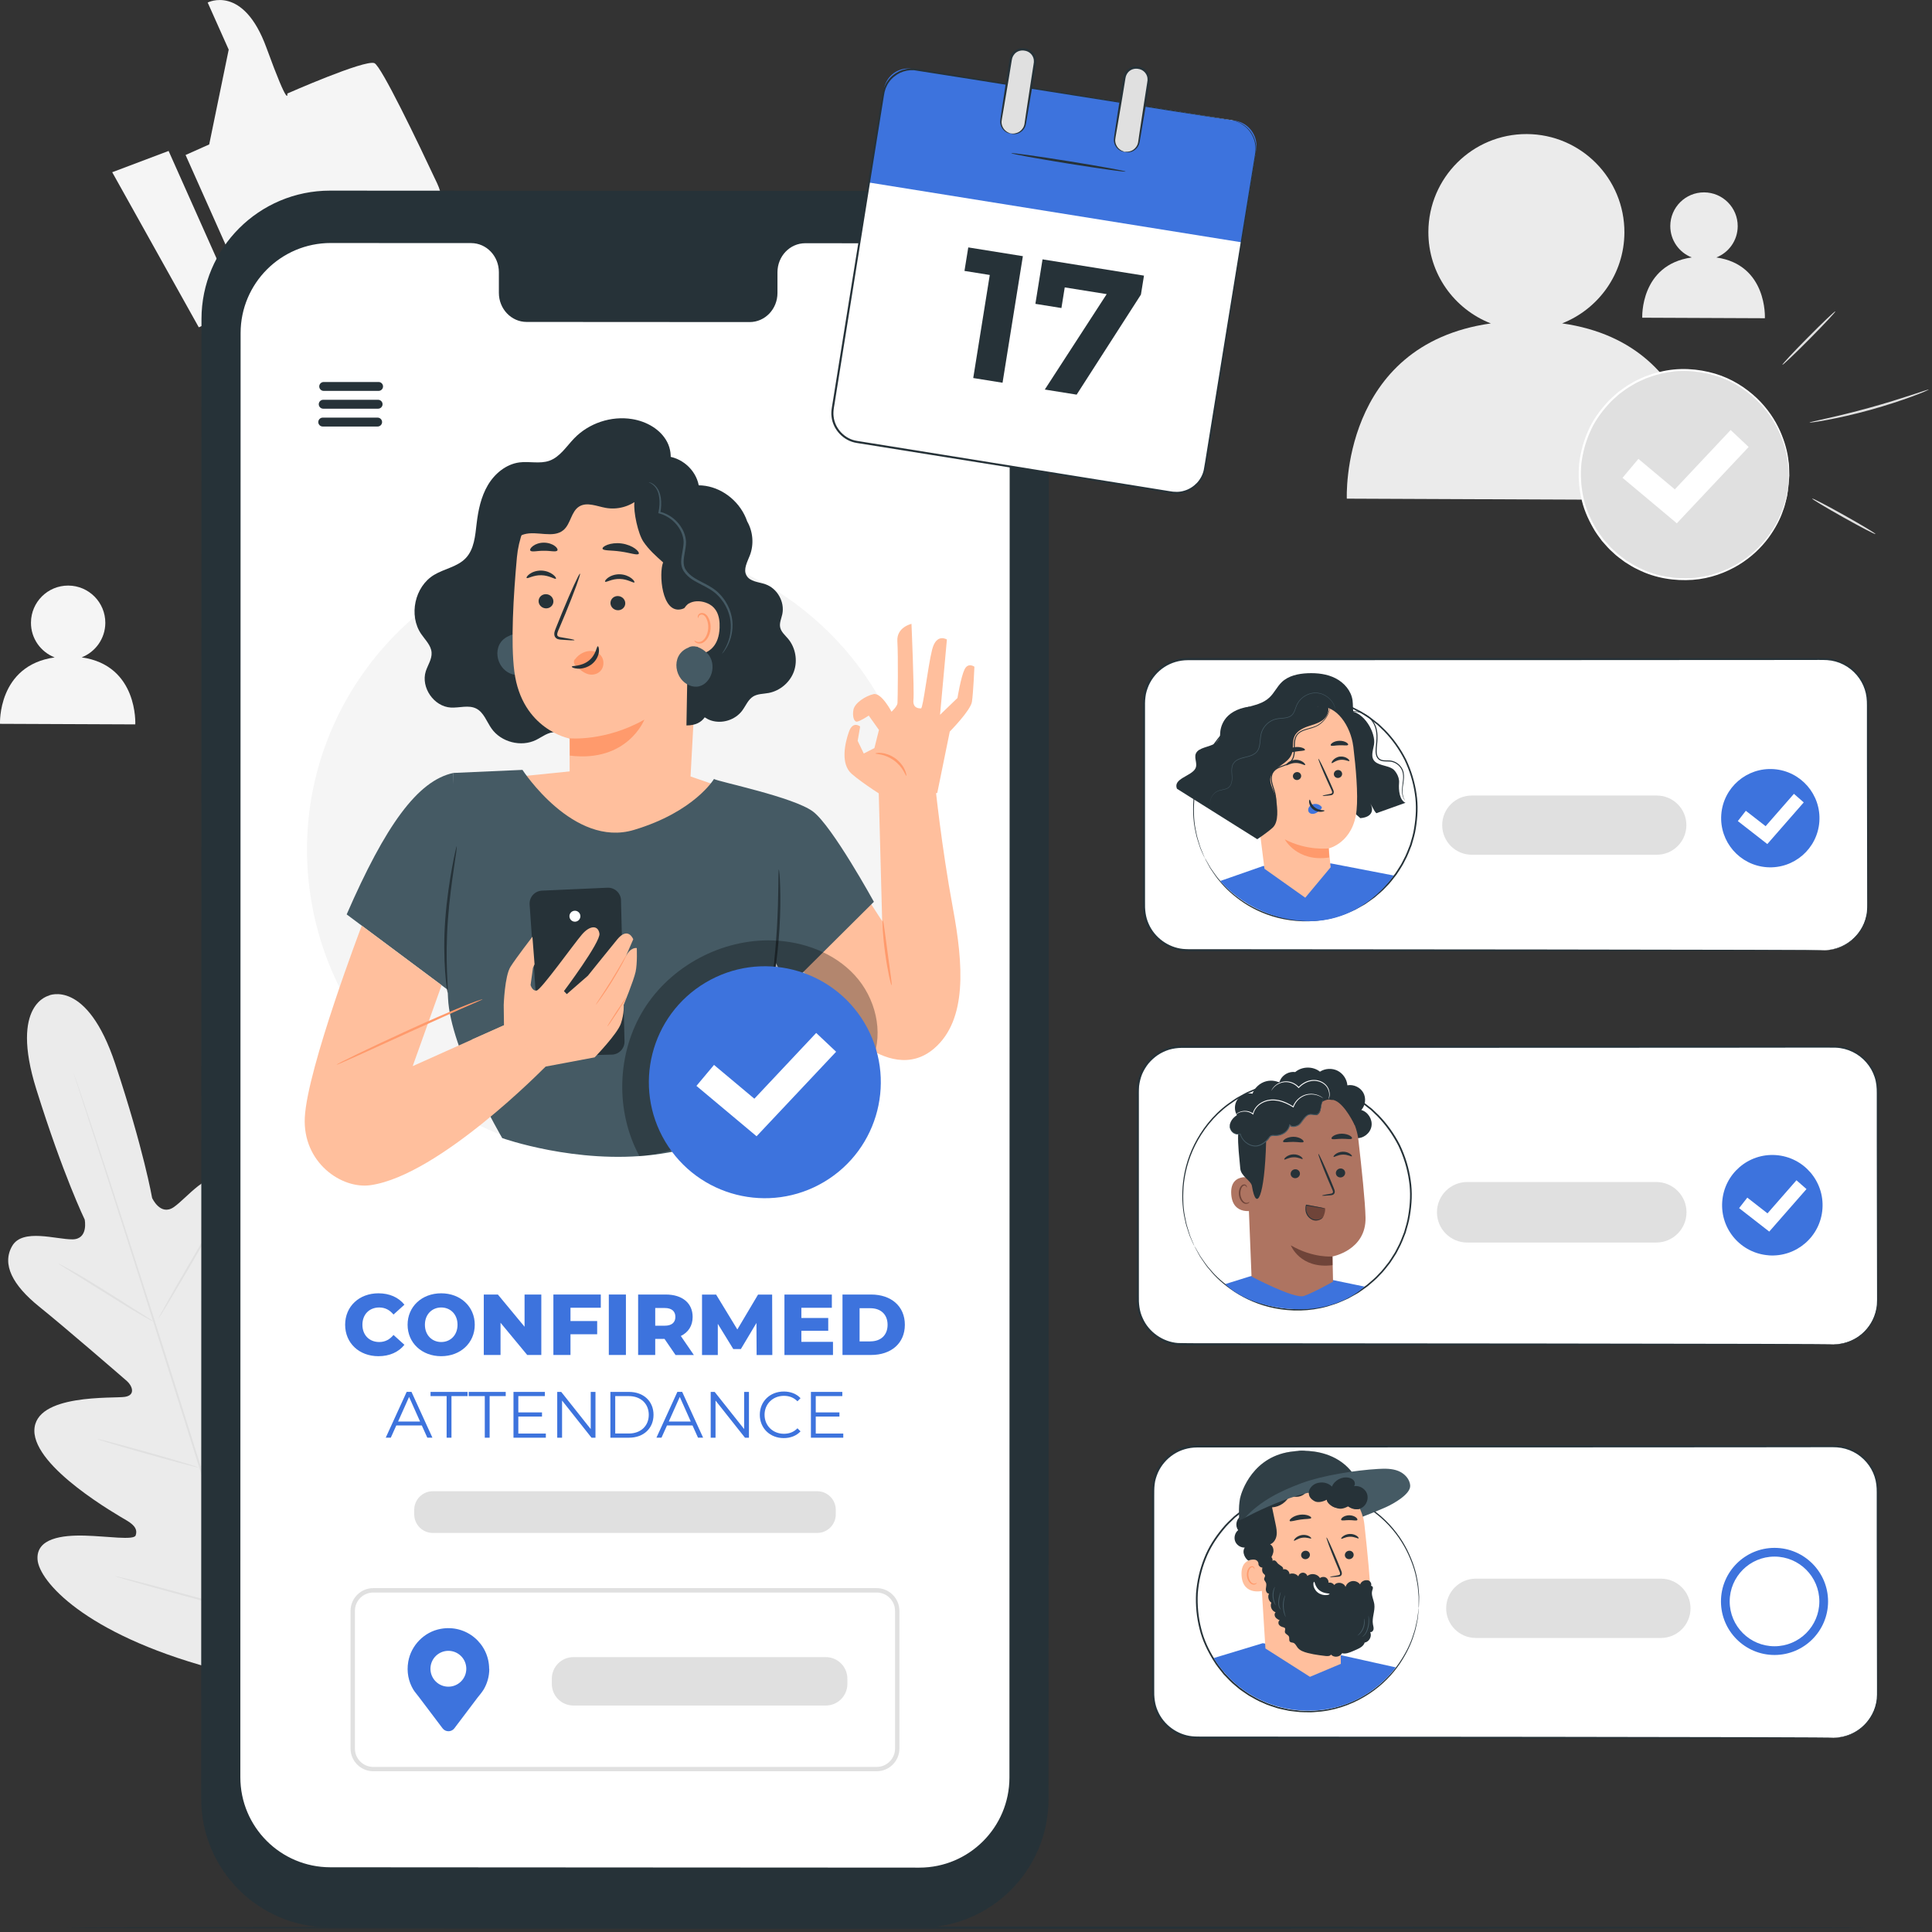 <svg width="443" height="443" viewBox="0 0 443 443" fill="none" xmlns="http://www.w3.org/2000/svg">
<rect x="0" y="0" width="443" height="443" fill="#333333" stroke="none"/>
<g clip-path="url(#clip0_35_751)">
<path d="M358.19 74.15C366.51 70.87 372.42 62.82 372.47 53.34C372.52 40.91 362.51 30.79 350.09 30.74C337.68 30.69 327.57 40.72 327.52 53.15C327.48 62.73 333.43 70.87 341.84 74.16C307.25 79.05 308.82 114.34 308.82 114.34L390.61 114.69C390.61 114.69 392.48 79.02 358.19 74.15Z" fill="#EBEBEB"/>
<path d="M410.225 109.06C410.357 95.806 399.72 84.955 386.465 84.823C373.211 84.691 362.36 95.329 362.228 108.583C362.096 121.837 372.734 132.689 385.988 132.82C399.242 132.952 410.094 122.315 410.225 109.06Z" fill="#E0E0E0"/>
<path d="M410.06 111.4C410.06 111.4 410.05 111.27 410.06 111.01C410.06 110.73 410.08 110.35 410.1 109.87C410.11 109.62 410.12 109.34 410.14 109.03C410.14 108.72 410.11 108.38 410.09 108.02C410.05 107.29 410.03 106.44 409.85 105.51C409.62 103.63 408.99 101.36 407.88 98.91C406.76 96.47 405.04 93.87 402.57 91.55C400.11 89.25 396.91 87.18 393.09 86.07C389.29 84.99 384.9 84.64 380.57 85.77C379.47 85.99 378.42 86.41 377.34 86.79C376.31 87.27 375.23 87.7 374.24 88.34C373.21 88.9 372.28 89.63 371.32 90.33C370.43 91.12 369.5 91.89 368.71 92.82C367.09 94.62 365.63 96.65 364.63 98.96C363.6 101.25 362.92 103.72 362.61 106.27C362.37 108.84 362.51 111.4 363.02 113.85C363.5 116.32 364.5 118.62 365.69 120.72C366.27 121.79 367.01 122.74 367.71 123.71C368.5 124.6 369.25 125.51 370.14 126.28C370.96 127.11 371.93 127.76 372.83 128.46C373.8 129.06 374.74 129.69 375.76 130.15C379.75 132.18 384.11 132.78 388.06 132.53C392.04 132.26 395.6 130.92 398.5 129.2C401.41 127.46 403.64 125.28 405.26 123.14C406.87 120.99 407.97 118.91 408.6 117.12C408.98 116.24 409.18 115.42 409.37 114.72C409.46 114.37 409.57 114.04 409.63 113.74C409.68 113.44 409.73 113.16 409.77 112.91C409.86 112.44 409.92 112.07 409.98 111.79C410.03 111.54 410.06 111.41 410.07 111.41C410.07 111.41 410.07 111.54 410.04 111.8C410 112.08 409.95 112.46 409.89 112.93C409.85 113.18 409.81 113.46 409.77 113.77C409.71 114.07 409.62 114.4 409.53 114.76C409.35 115.47 409.16 116.31 408.8 117.19C408.2 119.01 407.11 121.12 405.51 123.32C403.89 125.5 401.64 127.73 398.7 129.52C395.77 131.29 392.15 132.67 388.1 132.96C384.08 133.23 379.64 132.64 375.56 130.58C374.52 130.12 373.55 129.48 372.56 128.86C371.63 128.16 370.65 127.49 369.81 126.65C368.9 125.87 368.13 124.94 367.32 124.03C366.6 123.05 365.85 122.08 365.26 120.98C364.04 118.83 363.02 116.48 362.53 113.96C362 111.45 361.86 108.83 362.11 106.21C362.43 103.6 363.13 101.07 364.18 98.74C365.2 96.39 366.7 94.31 368.35 92.47C369.16 91.53 370.11 90.74 371.02 89.93C372.01 89.22 372.96 88.47 374.01 87.91C375.01 87.26 376.12 86.82 377.17 86.34C378.27 85.95 379.35 85.53 380.47 85.31C384.9 84.17 389.37 84.54 393.23 85.67C397.12 86.82 400.36 88.95 402.84 91.3C405.33 93.67 407.05 96.33 408.16 98.81C409.26 101.3 409.87 103.6 410.07 105.5C410.24 106.45 410.24 107.3 410.26 108.03C410.26 108.4 410.29 108.74 410.28 109.05C410.26 109.36 410.24 109.64 410.22 109.89C410.18 110.37 410.15 110.75 410.13 111.03C410.11 111.29 410.09 111.42 410.08 111.42L410.06 111.4Z" fill="white"/>
<path d="M384.49 119.99L372.04 109.56L375.68 105.22L384.03 112.21L396.83 98.6L400.96 102.49L384.49 119.99Z" fill="white"/>
<path d="M420.84 71.39C420.94 71.49 418.31 74.32 414.95 77.7C411.59 81.09 408.79 83.75 408.69 83.65C408.59 83.55 411.22 80.72 414.58 77.34C417.93 73.95 420.74 71.29 420.84 71.39Z" fill="#E0E0E0"/>
<path d="M442.26 89.33C442.26 89.33 441.91 89.53 441.25 89.81C440.59 90.09 439.62 90.47 438.41 90.92C436 91.81 432.63 92.94 428.84 93.99C425.05 95.04 421.58 95.8 419.05 96.27C417.79 96.51 416.76 96.68 416.05 96.78C415.34 96.88 414.94 96.92 414.93 96.88C414.93 96.84 415.31 96.74 416.01 96.58C416.82 96.4 417.81 96.17 418.98 95.91C421.48 95.35 424.93 94.53 428.7 93.48C432.47 92.44 435.85 91.37 438.29 90.57C439.42 90.2 440.39 89.88 441.18 89.62C441.86 89.4 442.25 89.29 442.26 89.33Z" fill="#E0E0E0"/>
<path d="M430.05 122.46C429.98 122.59 426.67 120.87 422.66 118.62C418.65 116.37 415.45 114.45 415.52 114.32C415.59 114.19 418.9 115.91 422.91 118.16C426.92 120.41 430.12 122.33 430.05 122.46Z" fill="#E0E0E0"/>
<path d="M393.54 59.04C396.4 57.91 398.43 55.15 398.45 51.88C398.47 47.61 395.02 44.13 390.75 44.11C386.48 44.09 383.01 47.54 382.99 51.81C382.98 55.1 385.02 57.9 387.91 59.03C376.02 60.71 376.56 72.85 376.56 72.85L404.68 72.97C404.68 72.97 405.32 60.7 393.53 59.03L393.54 59.04Z" fill="#EBEBEB"/>
<path d="M11.36 228.25C11.36 228.25 2.14 229.96 8.32 249.74C14.5 269.52 19.42 279.64 19.42 279.64C19.42 279.64 20.34 284.14 16.62 284.18C12.9 284.22 5.19 281.6 2.81 285.67C0.34 289.89 2.91 294.71 8.98 299.6C15.05 304.49 27.96 315.67 29.12 316.69C30.26 317.69 31.2 319.87 28.67 320.29C26.14 320.71 7.97 319.48 7.88 328.01C7.8 336.54 26.99 347.41 29.06 348.64C31.13 349.87 31.5 350.89 31.11 352.06C30.72 353.23 24.65 352.25 19.46 352.11C14.28 351.97 8.24 352.7 8.61 357.62C8.98 362.55 19.36 374.54 48.33 382.46L62 385.26L71.51 375.1C90.53 352.14 91.97 336.44 89.39 332.21C86.81 327.98 81.45 330.82 77.3 333.88C73.15 336.94 68.77 341.2 67.76 340.47C66.75 339.74 66.45 338.7 67.43 336.51C68.4 334.33 77.7 314.53 72.64 307.61C67.58 300.69 53.46 312.05 51.15 313.14C48.84 314.23 48.32 311.92 48.67 310.46C49.02 308.97 53.01 292.49 55.1 285.04C57.19 277.59 56.47 272.2 51.98 270.16C47.66 268.19 42.89 274.71 39.83 276.8C36.77 278.89 34.88 274.69 34.88 274.69C34.88 274.69 32.97 263.63 26.43 243.96C19.89 224.29 11.16 228.28 11.16 228.28" fill="#EBEBEB"/>
<path d="M62.16 388.58C57.41 374.12 49.41 348.27 42.42 326.11C35.44 303.96 29.09 283.91 24.42 269.43C22.08 262.2 20.18 256.35 18.87 252.28C18.22 250.27 17.71 248.7 17.36 247.62C17.2 247.1 17.07 246.69 16.98 246.4C16.9 246.13 16.86 245.98 16.86 245.98C16.86 245.98 16.92 246.12 17.02 246.39C17.12 246.68 17.26 247.08 17.44 247.59C17.81 248.67 18.34 250.23 19.02 252.23C20.39 256.26 22.33 262.11 24.7 269.34C29.45 283.8 35.84 303.84 42.82 325.99C49.81 348.15 57.76 374.01 62.44 388.49" fill="#E0E0E0"/>
<path d="M13.45 289.76C13.45 289.76 13.79 289.89 14.36 290.19C14.93 290.49 15.75 290.94 16.76 291.51C18.77 292.65 21.5 294.3 24.48 296.18C27.41 298.04 30.07 299.72 32.1 301.01C33.02 301.58 33.79 302.07 34.42 302.46C34.97 302.8 35.27 303 35.25 303.03C35.24 303.06 34.91 302.9 34.33 302.61C33.76 302.31 32.94 301.86 31.94 301.28C29.94 300.12 27.23 298.43 24.25 296.56C21.3 294.72 18.64 293.06 16.6 291.79C15.68 291.22 14.9 290.74 14.28 290.35C13.73 290.01 13.44 289.8 13.45 289.78V289.76Z" fill="#E0E0E0"/>
<path d="M36.34 302.31C36.24 302.25 39.44 296.55 43.51 289.58C47.57 282.61 50.95 277 51.05 277.06C51.15 277.12 47.95 282.82 43.88 289.79C39.82 296.76 36.44 302.37 36.34 302.31Z" fill="#E0E0E0"/>
<path d="M45.51 336.81C45.51 336.81 45.74 336.53 46.22 336.07C46.76 335.56 47.44 334.92 48.24 334.15C49.94 332.53 52.28 330.28 54.77 327.71C57.27 325.14 59.44 322.74 61.01 320.99C61.75 320.17 62.37 319.47 62.86 318.92C63.3 318.43 63.56 318.17 63.58 318.19C63.6 318.21 63.39 318.5 62.99 319.03C62.59 319.55 62 320.29 61.24 321.19C59.74 322.99 57.59 325.43 55.08 328.01C52.58 330.59 50.2 332.81 48.44 334.37C47.56 335.15 46.84 335.77 46.33 336.19C45.82 336.61 45.53 336.83 45.51 336.81Z" fill="#E0E0E0"/>
<path d="M22.27 329.94C22.27 329.94 22.61 329.98 23.21 330.12C23.89 330.29 24.73 330.51 25.72 330.76C27.83 331.32 30.74 332.11 33.95 333.01C37.16 333.91 40.06 334.76 42.15 335.38C43.12 335.68 43.95 335.94 44.62 336.15C45.2 336.34 45.52 336.46 45.51 336.49C45.5 336.52 45.17 336.45 44.57 336.31C43.89 336.14 43.05 335.92 42.06 335.67C39.95 335.11 37.04 334.32 33.83 333.42C30.62 332.52 27.72 331.68 25.63 331.05C24.66 330.75 23.83 330.49 23.16 330.28C22.58 330.09 22.26 329.97 22.27 329.94Z" fill="#E0E0E0"/>
<path d="M26.43 361.41C26.43 361.41 26.86 361.47 27.63 361.65C28.47 361.86 29.55 362.13 30.85 362.45C33.56 363.15 37.3 364.14 41.42 365.26C45.54 366.38 49.27 367.42 51.96 368.19C53.24 368.57 54.31 368.88 55.14 369.12C55.89 369.35 56.3 369.49 56.29 369.52C56.29 369.55 55.86 369.46 55.09 369.28C54.25 369.07 53.17 368.8 51.87 368.48C49.16 367.78 45.42 366.79 41.29 365.67C37.17 364.55 33.44 363.51 30.75 362.74C29.47 362.36 28.4 362.05 27.57 361.81C26.82 361.58 26.41 361.44 26.42 361.41H26.43Z" fill="#E0E0E0"/>
<path d="M55.64 369.13C55.64 369.13 55.93 368.77 56.51 368.17C57.15 367.52 57.98 366.67 58.98 365.65C61.06 363.52 63.93 360.57 67 357.22C70.08 353.88 72.78 350.78 74.72 348.52C75.65 347.44 76.43 346.54 77.02 345.85C77.57 345.22 77.88 344.88 77.9 344.9C77.92 344.92 77.65 345.29 77.15 345.95C76.64 346.61 75.9 347.56 74.95 348.71C73.07 351.02 70.4 354.15 67.31 357.5C64.23 360.85 61.33 363.78 59.19 365.85C58.12 366.89 57.24 367.72 56.62 368.28C56 368.84 55.65 369.14 55.63 369.12L55.64 369.13Z" fill="#E0E0E0"/>
<path d="M42.55 35.54L47.97 33.12L52.44 11.38L47.62 0.58C47.62 0.58 55.76 -3.67 61.09 10.93C66.42 25.53 65.88 21.45 65.88 21.45C65.88 21.45 83.68 13.59 85.85 14.48C87.42 15.12 95.79 32.56 100.24 42.05C102.48 46.83 101.53 52.63 97.55 55.77C96.99 56.22 96.38 56.6 95.75 56.88C91.32 58.86 67.06 65.36 67.06 65.36L57.71 69.53L42.56 35.56L42.55 35.54Z" fill="#F5F5F5"/>
<path d="M25.73 39.49L45.58 75.05L54.85 70.91L38.66 34.61L25.73 39.49Z" fill="#F5F5F5"/>
<path d="M18.73 150.73C21.88 149.49 24.13 146.43 24.15 142.84C24.17 138.13 20.37 134.29 15.66 134.27C10.95 134.25 7.12 138.05 7.1 142.77C7.08 146.4 9.34 149.49 12.53 150.74C-0.59 152.59 4.33112e-06 165.97 4.33112e-06 165.97L31.02 166.1C31.02 166.1 31.73 152.57 18.72 150.73H18.73Z" fill="#F5F5F5"/>
<path d="M428 442.01C428 442.15 335.56 442.27 221.56 442.27C107.56 442.27 15.1 442.15 15.1 442.01C15.1 441.87 107.52 441.75 221.56 441.75C335.6 441.75 428 441.87 428 442.01Z" fill="#263238"/>
<path d="M210.92 442.01L75.59 441.93C59.31 441.93 46.13 428.72 46.13 412.45L46.2 73.18C46.2 56.9 59.41 43.7 75.7 43.71L211.03 43.79C227.31 43.79 240.49 57 240.49 73.27L240.42 412.54C240.42 428.82 227.21 442.02 210.92 442.01Z" fill="#263238"/>
<path d="M210.88 55.79L184.64 55.77C181.12 55.77 178.27 58.75 178.27 62.43V67.19C178.27 70.87 175.41 73.85 171.9 73.85L120.76 73.82C117.24 73.82 114.39 70.83 114.39 67.16V62.4C114.39 58.72 111.54 55.74 108.02 55.74H98.79L75.83 55.72C64.43 55.72 55.18 64.96 55.17 76.36L55.11 407.51C55.11 418.91 64.34 428.15 75.74 428.16L210.8 428.24C222.2 428.24 231.45 419 231.46 407.6L231.52 76.45C231.52 65.05 222.29 55.81 210.89 55.8L210.88 55.79Z" fill="white"/>
<path d="M201.02 406.14H85.59C82.72 406.14 80.38 403.8 80.38 400.93V369.36C80.38 366.49 82.72 364.15 85.59 364.15H201.02C203.89 364.15 206.23 366.49 206.23 369.36V400.93C206.23 403.8 203.9 406.14 201.02 406.14ZM85.59 365.16C83.27 365.16 81.38 367.05 81.38 369.37V400.94C81.38 403.26 83.27 405.15 85.59 405.15H201.02C203.34 405.15 205.23 403.26 205.23 400.94V369.37C205.23 367.05 203.34 365.16 201.02 365.16H85.59Z" fill="#E0E0E0"/>
<path d="M112.16 382.68C112.16 376.92 106.96 372.38 101 373.5C97.25 374.2 94.26 377.27 93.61 381.02C93.2 383.37 93.68 385.58 94.76 387.4L94.79 387.44C95.15 388.04 95.6 388.48 96.05 389.11L101.48 396.3C102.16 397.19 103.5 397.19 104.18 396.3L109.52 389.23C109.52 389.23 110.52 388.04 110.88 387.43L110.9 387.4C111.72 386.01 112.19 384.4 112.19 382.68H112.16ZM102.81 386.75C100.54 386.75 98.7 384.91 98.7 382.64C98.7 380.37 100.54 378.53 102.81 378.53C105.08 378.53 106.92 380.37 106.92 382.64C106.92 384.91 105.08 386.75 102.81 386.75Z" fill="#3D73DD"/>
<path d="M189.35 379.97H131.48C128.746 379.97 126.53 382.186 126.53 384.92V386.12C126.53 388.854 128.746 391.07 131.48 391.07H189.35C192.084 391.07 194.3 388.854 194.3 386.12V384.92C194.3 382.186 192.084 379.97 189.35 379.97Z" fill="#E0E0E0"/>
<path d="M79.14 303.76C79.14 299.54 82.37 296.55 86.77 296.55C89.32 296.55 91.38 297.48 92.73 299.16L90.23 301.42C89.36 300.37 88.29 299.8 86.96 299.8C84.68 299.8 83.1 301.39 83.1 303.76C83.1 306.13 84.68 307.72 86.96 307.72C88.29 307.72 89.36 307.15 90.23 306.1L92.73 308.36C91.38 310.04 89.32 310.97 86.77 310.97C82.37 310.97 79.14 307.98 79.14 303.76Z" fill="#3D73DD"/>
<path d="M93.46 303.76C93.46 299.6 96.73 296.55 101.16 296.55C105.59 296.55 108.86 299.6 108.86 303.76C108.86 307.92 105.59 310.97 101.16 310.97C96.73 310.97 93.46 307.92 93.46 303.76ZM104.91 303.76C104.91 301.36 103.27 299.8 101.17 299.8C99.07 299.8 97.43 301.37 97.43 303.76C97.43 306.15 99.07 307.72 101.17 307.72C103.27 307.72 104.91 306.16 104.91 303.76Z" fill="#3D73DD"/>
<path d="M124.12 296.83V310.69H120.89L114.77 303.3V310.69H110.93V296.83H114.16L120.28 304.22V296.83H124.12Z" fill="#3D73DD"/>
<path d="M130.81 299.86V302.91H136.93V305.94H130.81V310.69H126.89V296.83H137.76V299.86H130.81Z" fill="#3D73DD"/>
<path d="M139.6 296.83H143.52V310.69H139.6V296.83Z" fill="#3D73DD"/>
<path d="M152.38 307.01H150.24V310.69H146.32V296.83H152.66C156.44 296.83 158.82 298.79 158.82 301.96C158.82 304 157.83 305.5 156.11 306.34L159.1 310.7H154.9L152.38 307.02V307.01ZM152.42 299.92H150.24V303.98H152.42C154.04 303.98 154.86 303.23 154.86 301.96C154.86 300.69 154.05 299.92 152.42 299.92Z" fill="#3D73DD"/>
<path d="M173.49 310.7L173.45 303.35L169.88 309.33H168.14L164.59 303.55V310.7H160.97V296.84H164.2L169.07 304.84L173.82 296.84H177.05L177.09 310.7H173.49Z" fill="#3D73DD"/>
<path d="M191 307.67V310.7H179.87V296.84H190.74V299.87H183.75V302.21H189.91V305.14H183.75V307.68H191V307.67Z" fill="#3D73DD"/>
<path d="M193.18 296.83H199.74C204.33 296.83 207.48 299.5 207.48 303.76C207.48 308.02 204.33 310.69 199.74 310.69H193.18V296.83ZM199.58 307.57C201.94 307.57 203.52 306.16 203.52 303.77C203.52 301.38 201.94 299.97 199.58 299.97H197.1V307.58H199.58V307.57Z" fill="#3D73DD"/>
<path d="M96.72 326.85H90.87L89.61 329.65H88.45L93.25 319.15H94.35L99.15 329.65H97.98L96.72 326.85ZM96.32 325.95L93.8 320.31L91.28 325.95H96.32Z" fill="#3D73DD"/>
<path d="M102.41 320.12H98.72V319.16H107.21V320.12H103.52V329.66H102.41V320.12Z" fill="#3D73DD"/>
<path d="M111.16 320.12H107.47V319.16H115.96V320.12H112.27V329.66H111.16V320.12Z" fill="#3D73DD"/>
<path d="M125.16 328.7V329.66H117.74V319.16H124.94V320.12H118.85V323.86H124.28V324.81H118.85V328.71H125.16V328.7Z" fill="#3D73DD"/>
<path d="M136.54 319.16V329.66H135.63L128.88 321.14V329.66H127.77V319.16H128.69L135.45 327.68V319.16H136.54Z" fill="#3D73DD"/>
<path d="M139.96 319.16H144.23C147.59 319.16 149.85 321.32 149.85 324.41C149.85 327.5 147.59 329.66 144.23 329.66H139.96V319.16ZM144.17 328.7C146.96 328.7 148.76 326.93 148.76 324.41C148.76 321.89 146.96 320.12 144.17 320.12H141.07V328.7H144.17Z" fill="#3D73DD"/>
<path d="M158.79 326.85H152.94L151.68 329.65H150.52L155.32 319.15H156.42L161.22 329.65H160.05L158.79 326.85ZM158.39 325.95L155.87 320.31L153.35 325.95H158.39Z" fill="#3D73DD"/>
<path d="M171.73 319.16V329.66H170.82L164.07 321.14V329.66H162.96V319.16H163.87L170.63 327.68V319.16H171.72H171.73Z" fill="#3D73DD"/>
<path d="M174.22 324.41C174.22 321.34 176.56 319.07 179.72 319.07C181.25 319.07 182.63 319.58 183.56 320.6L182.85 321.31C182 320.44 180.95 320.06 179.75 320.06C177.21 320.06 175.31 321.92 175.31 324.41C175.31 326.9 177.21 328.76 179.75 328.76C180.95 328.76 182 328.38 182.85 327.5L183.56 328.2C182.63 329.22 181.25 329.75 179.71 329.75C176.56 329.75 174.22 327.49 174.22 324.41Z" fill="#3D73DD"/>
<path d="M193.36 328.7V329.66H185.94V319.16H193.14V320.12H187.05V323.86H192.48V324.81H187.05V328.71H193.36V328.7Z" fill="#3D73DD"/>
<path d="M187.37 341.93H99.25C96.892 341.93 94.98 343.842 94.98 346.2V347.23C94.98 349.588 96.892 351.5 99.25 351.5H187.37C189.728 351.5 191.64 349.588 191.64 347.23V346.2C191.64 343.842 189.728 341.93 187.37 341.93Z" fill="#E0E0E0"/>
<path d="M86.81 89.63H74.22C73.66 89.63 73.2 89.17 73.2 88.61C73.2 88.05 73.66 87.59 74.22 87.59H86.81C87.37 87.59 87.83 88.05 87.83 88.61C87.83 89.17 87.37 89.63 86.81 89.63Z" fill="#263238"/>
<path d="M86.7 93.71H74.11C73.55 93.71 73.09 93.25 73.09 92.69C73.09 92.13 73.55 91.67 74.11 91.67H86.7C87.26 91.67 87.72 92.13 87.72 92.69C87.72 93.25 87.26 93.71 86.7 93.71Z" fill="#263238"/>
<path d="M86.59 97.8H74C73.44 97.8 72.98 97.34 72.98 96.78C72.98 96.22 73.44 95.76 74 95.76H86.59C87.15 95.76 87.61 96.22 87.61 96.78C87.61 97.34 87.15 97.8 86.59 97.8Z" fill="#263238"/>
<path d="M282.35 27.54L210.18 15.96C206.53 15.37 203.1 17.86 202.52 21.5L190.94 93.67C190.35 97.32 192.84 100.75 196.48 101.33L198.64 101.68L218.72 104.9L268.65 112.91C272.3 113.5 275.73 111.01 276.31 107.37L287.89 35.2C288.48 31.55 285.99 28.12 282.35 27.54Z" fill="white"/>
<path d="M284.63 55.554L199.253 41.849L202.696 20.403C203.184 17.362 206.048 15.29 209.089 15.778L283.21 27.677C286.38 28.186 288.543 31.177 288.034 34.346L284.63 55.554Z" fill="#3D73DD"/>
<path d="M234.54 58.74L229.88 87.76L223.16 86.68L226.95 63.05L221.15 62.12L222.02 56.73L234.54 58.74Z" fill="#263238"/>
<path d="M262.31 63.2L261.61 67.55L246.87 90.49L239.57 89.32L253.76 67.44L244.14 65.9L243.38 70.63L237.41 69.67L239.05 59.47L262.31 63.2Z" fill="#263238"/>
<path d="M231.89 35.13C231.87 35.28 237.71 36.35 244.95 37.51C252.19 38.67 258.07 39.49 258.1 39.34C258.12 39.19 252.28 38.13 245.04 36.96C237.81 35.8 231.92 34.98 231.9 35.13H231.89Z" fill="#263238"/>
<path d="M282.35 27.54C282.35 27.54 282.64 27.57 283.2 27.71C283.75 27.85 284.57 28.17 285.46 28.85C286.33 29.54 287.3 30.64 287.77 32.23C288.01 33.02 288.12 33.91 288.02 34.86C287.91 35.8 287.73 36.78 287.57 37.82C286.24 46.19 284.33 58.28 281.97 73.21C280.78 80.68 279.48 88.86 278.08 97.64C277.73 99.84 277.37 102.07 277.01 104.34C276.82 105.48 276.67 106.61 276.44 107.78C276.2 108.96 275.61 110.07 274.79 110.97C273.96 111.86 272.89 112.56 271.7 112.91C270.52 113.3 269.21 113.26 268.02 113.03C265.61 112.65 263.18 112.26 260.71 111.86C240.96 108.7 219.25 105.22 196.46 101.57C193.48 101.13 191.01 98.56 190.68 95.6C190.57 94.87 190.64 94.12 190.75 93.41L191.09 91.31C191.31 89.91 191.54 88.52 191.76 87.13C192.65 81.58 193.53 76.11 194.39 70.74C196.12 59.99 197.79 49.63 199.38 39.75C200.18 34.81 200.95 30 201.71 25.32C201.9 24.15 202.09 22.99 202.27 21.84C202.35 21.27 202.49 20.67 202.69 20.11C202.92 19.56 203.18 19.02 203.54 18.55C204.22 17.58 205.18 16.83 206.22 16.33C207.28 15.85 208.45 15.63 209.59 15.71C218.41 17.07 226.56 18.43 234.04 19.63C248.96 22.06 261.04 24.02 269.4 25.38C273.57 26.07 276.8 26.6 279.01 26.97C280.1 27.16 280.93 27.3 281.51 27.39C282.07 27.49 282.36 27.55 282.36 27.55C282.36 27.55 282.07 27.52 281.5 27.44C280.92 27.35 280.09 27.23 279 27.06C276.79 26.72 273.55 26.21 269.38 25.56C261.01 24.23 248.93 22.32 233.99 19.96C226.53 18.79 218.32 17.44 209.57 16.1C208.49 16.03 207.39 16.24 206.4 16.69C205.42 17.17 204.52 17.87 203.88 18.79C203.54 19.23 203.3 19.75 203.08 20.26C202.89 20.79 202.76 21.33 202.68 21.91C202.5 23.06 202.31 24.22 202.12 25.39C201.37 30.07 200.6 34.88 199.81 39.82C198.23 49.7 196.57 60.06 194.85 70.81C193.99 76.18 193.11 81.65 192.22 87.2C192 88.59 191.77 89.98 191.55 91.38C191.37 92.79 190.96 94.18 191.15 95.54C191.45 98.3 193.75 100.7 196.53 101.1C219.32 104.76 241.03 108.26 260.77 111.43C263.24 111.83 265.68 112.22 268.08 112.61C269.27 112.84 270.45 112.87 271.57 112.51C272.69 112.19 273.69 111.53 274.48 110.7C275.25 109.85 275.81 108.81 276.03 107.7C276.25 106.58 276.41 105.41 276.6 104.29C276.97 102.02 277.33 99.79 277.68 97.59C279.1 88.81 280.42 80.63 281.63 73.16C284.06 58.24 286.02 46.16 287.38 37.79C287.54 36.75 287.73 35.76 287.85 34.84C287.95 33.92 287.85 33.04 287.63 32.27C287.18 30.71 286.25 29.62 285.4 28.93C284.53 28.24 283.73 27.92 283.19 27.76C282.92 27.66 282.71 27.64 282.57 27.6C282.43 27.57 282.36 27.54 282.36 27.54H282.35Z" fill="#263238"/>
<path d="M229.5 27.503L231.734 13.591C231.972 12.11 233.369 11.099 234.851 11.337L235.038 11.367C236.519 11.605 237.53 13.003 237.293 14.484L235.059 28.396C234.822 29.877 233.424 30.888 231.943 30.65L231.755 30.62C230.274 30.382 229.263 28.984 229.5 27.503Z" fill="#E0E0E0"/>
<path d="M231.78 30.62C231.82 30.55 231.08 30.55 230.31 29.72C229.95 29.31 229.62 28.66 229.65 27.88C229.73 27.11 229.94 26.16 230.1 25.15C230.45 23.08 230.86 20.67 231.31 18C231.53 16.65 231.76 15.24 232 13.77C232.09 13.08 232.44 12.46 233 12.04C233.57 11.63 234.28 11.48 235.01 11.63C235.71 11.74 236.34 12.17 236.7 12.76C237.08 13.36 237.15 14.04 236.99 14.76C236.76 16.23 236.54 17.64 236.33 18.99C235.92 21.67 235.55 24.09 235.24 26.16C235.17 26.67 235.09 27.15 235.03 27.62C234.95 28.08 234.93 28.52 234.79 28.88C234.52 29.61 233.98 30.09 233.49 30.34C232.46 30.82 231.77 30.54 231.78 30.62C231.78 30.64 231.93 30.69 232.24 30.74C232.55 30.78 233.02 30.77 233.58 30.54C234.12 30.31 234.75 29.81 235.08 29C235.25 28.59 235.28 28.14 235.37 27.69C235.45 27.23 235.53 26.74 235.62 26.24C235.97 24.17 236.38 21.76 236.83 19.09C237.05 17.74 237.28 16.33 237.52 14.86C237.69 14.13 237.63 13.19 237.16 12.49C236.72 11.77 235.95 11.24 235.09 11.11C234.28 10.94 233.34 11.11 232.67 11.62C231.98 12.11 231.55 12.92 231.46 13.7C231.23 15.17 231.01 16.58 230.8 17.93C230.39 20.61 230.02 23.03 229.71 25.1C229.57 26.13 229.4 27.02 229.34 27.88C229.34 28.76 229.73 29.45 230.15 29.87C230.57 30.3 231.02 30.48 231.32 30.56C231.62 30.64 231.79 30.63 231.79 30.62H231.78Z" fill="#263238"/>
<path d="M255.568 31.687L257.801 17.775C258.039 16.294 259.437 15.283 260.918 15.52L261.106 15.55C262.587 15.788 263.598 17.186 263.36 18.667L261.127 32.579C260.889 34.06 259.491 35.071 258.01 34.834L257.823 34.803C256.342 34.566 255.33 33.168 255.568 31.687Z" fill="#E0E0E0"/>
<path d="M257.84 34.8C257.88 34.73 257.14 34.73 256.37 33.9C256.01 33.49 255.68 32.84 255.71 32.06C255.79 31.29 256 30.34 256.16 29.33C256.51 27.26 256.92 24.85 257.37 22.18C257.59 20.83 257.82 19.42 258.06 17.95C258.15 17.26 258.5 16.64 259.06 16.22C259.63 15.81 260.34 15.66 261.07 15.81C261.77 15.92 262.4 16.35 262.76 16.94C263.14 17.54 263.21 18.22 263.05 18.94C262.82 20.41 262.6 21.82 262.39 23.17C261.98 25.85 261.61 28.27 261.3 30.34C261.23 30.85 261.15 31.33 261.09 31.8C261.01 32.26 260.99 32.7 260.85 33.06C260.58 33.79 260.04 34.27 259.55 34.52C258.52 35 257.83 34.72 257.84 34.8C257.84 34.82 257.99 34.87 258.3 34.92C258.61 34.96 259.08 34.95 259.64 34.72C260.18 34.49 260.81 33.99 261.14 33.18C261.31 32.77 261.35 32.32 261.43 31.87C261.51 31.41 261.59 30.92 261.68 30.42C262.03 28.35 262.44 25.94 262.89 23.27C263.11 21.92 263.34 20.51 263.58 19.04C263.75 18.31 263.69 17.37 263.22 16.67C262.78 15.95 262.01 15.42 261.15 15.29C260.34 15.12 259.4 15.29 258.73 15.8C258.04 16.29 257.61 17.1 257.52 17.88C257.29 19.35 257.07 20.76 256.86 22.11C256.45 24.79 256.08 27.21 255.77 29.28C255.63 30.31 255.46 31.2 255.4 32.06C255.4 32.94 255.79 33.63 256.21 34.05C256.63 34.48 257.08 34.66 257.38 34.74C257.68 34.82 257.85 34.81 257.85 34.8H257.84Z" fill="#263238"/>
<path d="M420.47 331.64H274.42C268.886 331.64 264.4 336.126 264.4 341.66V388.44C264.4 393.974 268.886 398.46 274.42 398.46H420.47C426.004 398.46 430.49 393.974 430.49 388.44V341.66C430.49 336.126 426.004 331.64 420.47 331.64Z" fill="white"/>
<path d="M420.48 398.46C420.48 398.46 420.58 398.45 420.77 398.43C420.96 398.41 421.25 398.41 421.63 398.36C422.38 398.26 423.52 398.04 424.85 397.38C426.18 396.73 427.71 395.58 428.87 393.74C429.45 392.83 429.93 391.74 430.18 390.52C430.46 389.3 430.38 387.96 430.39 386.54C430.38 380.86 430.36 373.92 430.35 365.86C430.35 361.83 430.34 357.52 430.33 352.95C430.33 350.66 430.33 348.31 430.33 345.9C430.33 344.69 430.33 343.47 430.33 342.23C430.34 341 430.23 339.77 429.83 338.58C429.06 336.21 427.31 334.11 424.98 332.92C423.82 332.33 422.53 331.96 421.2 331.87C419.87 331.8 418.48 331.85 417.1 331.84C411.56 331.84 405.8 331.84 399.83 331.86C387.9 331.86 375.15 331.88 361.73 331.88C334.9 331.88 305.4 331.89 274.43 331.9C272.54 331.91 270.67 332.45 269.1 333.48C267.53 334.51 266.27 335.98 265.51 337.68C265.15 338.54 264.85 339.43 264.76 340.35C264.64 341.26 264.67 342.21 264.66 343.16C264.66 345.06 264.66 346.95 264.66 348.84C264.66 356.38 264.66 363.81 264.66 371.11C264.66 374.76 264.66 378.38 264.66 381.96C264.66 383.75 264.66 385.54 264.66 387.31C264.61 389.09 264.78 390.81 265.5 392.38C266.87 395.54 269.99 397.77 273.33 398.12C274.16 398.2 275.01 398.19 275.87 398.19C276.72 398.19 277.58 398.19 278.42 398.19C280.12 398.19 281.81 398.19 283.48 398.19C310.32 398.21 334.48 398.23 354.78 398.25C375.07 398.28 391.49 398.31 402.85 398.33C408.52 398.35 412.92 398.37 415.92 398.38C417.41 398.39 418.54 398.4 419.32 398.41C420.09 398.41 420.48 398.44 420.48 398.44C420.48 398.44 420.09 398.46 419.32 398.47C418.54 398.47 417.41 398.48 415.92 398.5C412.92 398.51 408.52 398.53 402.85 398.55C391.49 398.57 375.07 398.6 354.78 398.63C334.48 398.65 310.32 398.66 283.48 398.69C281.8 398.69 280.11 398.69 278.42 398.69C277.57 398.69 276.72 398.69 275.87 398.69C275.02 398.69 274.16 398.7 273.28 398.62C269.77 398.25 266.49 395.91 265.05 392.59C264.28 390.96 264.11 389.07 264.16 387.32C264.16 385.55 264.16 383.76 264.16 381.97C264.16 378.39 264.16 374.77 264.16 371.12C264.16 363.82 264.16 356.39 264.16 348.85C264.16 346.96 264.16 345.07 264.16 343.17C264.16 342.23 264.13 341.27 264.26 340.29C264.36 339.32 264.67 338.37 265.05 337.47C265.85 335.68 267.17 334.12 268.83 333.04C270.48 331.95 272.46 331.38 274.45 331.37C305.41 331.37 334.92 331.38 361.75 331.39C375.17 331.39 387.92 331.41 399.85 331.41C405.82 331.41 411.58 331.42 417.12 331.43C418.51 331.45 419.86 331.4 421.25 331.47C422.63 331.57 423.97 331.95 425.17 332.57C427.58 333.81 429.4 336 430.19 338.46C430.61 339.68 430.72 340.99 430.7 342.22C430.7 343.46 430.7 344.68 430.7 345.89C430.7 348.3 430.7 350.65 430.7 352.94C430.7 357.51 430.69 361.82 430.68 365.85C430.66 373.91 430.65 380.85 430.64 386.53C430.63 387.94 430.69 389.3 430.4 390.55C430.14 391.79 429.64 392.89 429.05 393.82C427.86 395.68 426.3 396.83 424.95 397.47C423.59 398.12 422.45 398.32 421.69 398.41C420.92 398.47 420.53 398.46 420.53 398.46H420.48Z" fill="#263238"/>
<path d="M406.89 379.48C400.12 379.48 394.61 373.97 394.61 367.2C394.61 360.43 400.12 354.92 406.89 354.92C413.66 354.92 419.17 360.43 419.17 367.2C419.17 373.97 413.66 379.48 406.89 379.48ZM406.89 356.92C401.22 356.92 396.61 361.53 396.61 367.2C396.61 372.87 401.22 377.48 406.89 377.48C412.56 377.48 417.17 372.87 417.17 367.2C417.17 361.53 412.56 356.92 406.89 356.92Z" fill="#3D73DD"/>
<path d="M380.83 375.58H338.4C334.65 375.58 331.6 372.54 331.6 368.78C331.6 365.03 334.64 361.98 338.4 361.98H380.83C384.58 361.98 387.63 365.02 387.63 368.78C387.63 372.53 384.59 375.58 380.83 375.58Z" fill="#E0E0E0"/>
<path d="M307.917 391.153C321.273 386.704 328.495 372.271 324.046 358.914C319.598 345.558 305.164 338.336 291.808 342.785C278.451 347.233 271.23 361.667 275.678 375.023C280.126 388.38 294.56 395.601 307.917 391.153Z" fill="white"/>
<path d="M325.3 368.63C325.3 368.63 325.29 368.49 325.29 368.22C325.29 367.93 325.29 367.53 325.29 367.01C325.29 366.74 325.29 366.44 325.29 366.12C325.28 365.79 325.23 365.44 325.2 365.05C325.13 364.28 325.07 363.38 324.84 362.39C324.52 360.4 323.75 358.02 322.46 355.47C321.16 352.93 319.22 350.23 316.49 347.88C313.77 345.54 310.28 343.48 306.16 342.47C305.12 342.25 304.08 341.97 302.99 341.89C302.45 341.84 301.9 341.75 301.35 341.72C300.8 341.72 300.24 341.71 299.67 341.7C299.39 341.7 299.11 341.68 298.82 341.7L297.97 341.78C297.4 341.84 296.83 341.87 296.25 341.95C295.12 342.18 293.95 342.33 292.82 342.72C291.66 343.01 290.56 343.5 289.43 343.95C288.88 344.2 288.34 344.51 287.8 344.79C287.24 345.05 286.73 345.4 286.21 345.74C285.14 346.38 284.18 347.2 283.19 347.99C282.28 348.87 281.33 349.74 280.53 350.76C278.89 352.75 277.43 354.98 276.47 357.48C275.48 359.96 274.86 362.62 274.65 365.36C274.51 368.1 274.77 370.82 275.43 373.41C276.06 376.01 277.22 378.42 278.59 380.6C279.25 381.71 280.09 382.69 280.87 383.69C281.75 384.6 282.59 385.54 283.58 386.31C284.05 386.72 284.52 387.12 285.04 387.46C285.55 387.81 286.04 388.18 286.55 388.5C287.61 389.1 288.64 389.73 289.75 390.16C290.82 390.69 291.96 390.99 293.05 391.37C293.61 391.52 294.18 391.63 294.73 391.76L295.56 391.94C295.84 392 296.12 392.01 296.4 392.05C296.96 392.12 297.52 392.18 298.07 392.25C298.62 392.29 299.18 392.28 299.72 392.29C300.81 392.36 301.89 392.21 302.94 392.13C307.16 391.66 310.89 390.07 313.89 388.1C316.9 386.12 319.18 383.7 320.8 381.34C322.41 378.98 323.48 376.72 324.06 374.78C324.42 373.83 324.59 372.95 324.76 372.19C324.84 371.81 324.94 371.46 324.99 371.14C325.03 370.82 325.07 370.52 325.1 370.25C325.17 369.73 325.22 369.33 325.26 369.05C325.3 368.78 325.33 368.64 325.33 368.64C325.33 368.64 325.33 368.78 325.3 369.05C325.27 369.34 325.23 369.74 325.18 370.26C325.15 370.53 325.12 370.82 325.09 371.15C325.04 371.48 324.95 371.83 324.88 372.21C324.72 372.97 324.56 373.86 324.21 374.82C323.65 376.77 322.59 379.06 320.99 381.46C319.37 383.85 317.09 386.3 314.05 388.32C311.03 390.32 307.26 391.95 302.98 392.44C301.91 392.52 300.83 392.68 299.72 392.61C299.17 392.59 298.61 392.61 298.05 392.57C297.49 392.51 296.93 392.44 296.36 392.38C296.08 392.34 295.79 392.33 295.51 392.27L294.66 392.09C294.1 391.96 293.52 391.86 292.95 391.7C291.84 391.32 290.68 391.02 289.6 390.48C288.47 390.04 287.43 389.4 286.35 388.8C285.83 388.47 285.33 388.1 284.81 387.75C284.28 387.41 283.81 387 283.33 386.59C282.33 385.81 281.48 384.86 280.58 383.93C279.78 382.92 278.93 381.93 278.26 380.8C276.87 378.58 275.69 376.14 275.05 373.5C274.38 370.87 274.11 368.11 274.25 365.32C274.47 362.54 275.1 359.84 276.1 357.32C277.08 354.78 278.56 352.52 280.23 350.5C281.05 349.47 282.01 348.59 282.94 347.7C283.95 346.9 284.92 346.07 286.01 345.42C286.54 345.07 287.06 344.73 287.63 344.46C288.19 344.18 288.73 343.87 289.29 343.61C290.44 343.15 291.56 342.66 292.73 342.36C293.88 341.97 295.06 341.82 296.21 341.59C296.79 341.51 297.38 341.48 297.95 341.43L298.81 341.36C299.1 341.34 299.38 341.36 299.67 341.36C300.24 341.36 300.81 341.38 301.37 341.39C301.93 341.42 302.48 341.51 303.03 341.57C304.14 341.65 305.19 341.94 306.24 342.16C310.41 343.2 313.94 345.3 316.68 347.68C319.43 350.08 321.37 352.81 322.67 355.39C323.95 357.97 324.71 360.38 325.01 362.39C325.23 363.38 325.28 364.29 325.34 365.07C325.37 365.46 325.41 365.82 325.41 366.15C325.41 366.48 325.39 366.78 325.39 367.05C325.37 367.57 325.36 367.98 325.35 368.26C325.34 368.53 325.32 368.67 325.32 368.67L325.3 368.63Z" fill="#263238"/>
<path d="M278.32 380.18L289.54 376.78L307.78 379.59L320.03 382.32C320.03 382.32 313.24 392.38 299.81 392.25C292.67 392.18 287.13 389.31 283.54 386.27C279.98 383.26 278.31 380.17 278.31 380.17L278.32 380.18Z" fill="#3D73DD"/>
<path d="M314.31 366.45C314.25 363.02 313.56 355.98 312.86 349.61C312.11 342.76 306.22 337.64 299.33 337.84L298.65 337.86C291.28 338.51 287.72 345.12 288.57 352.47L290.16 377.99L300.37 384.49L307.45 381.51L307.37 374.86C307.37 374.86 314.43 373.55 314.31 366.46V366.45Z" fill="#FFBF9D"/>
<path d="M310.39 356.46C310.42 356.99 310 357.46 309.44 357.51C308.88 357.56 308.4 357.16 308.37 356.63C308.34 356.1 308.76 355.63 309.32 355.58C309.88 355.53 310.36 355.93 310.39 356.46Z" fill="#263238"/>
<path d="M311.53 352.74C311.41 352.88 310.62 352.33 309.53 352.36C308.44 352.38 307.66 352.96 307.54 352.83C307.48 352.77 307.6 352.53 307.94 352.27C308.28 352.01 308.85 351.74 309.53 351.73C310.21 351.71 310.79 351.95 311.12 352.19C311.46 352.44 311.58 352.67 311.52 352.73L311.53 352.74Z" fill="#263238"/>
<path d="M300.36 356.46C300.39 356.99 299.97 357.46 299.41 357.51C298.85 357.56 298.37 357.16 298.34 356.63C298.31 356.1 298.73 355.63 299.29 355.58C299.85 355.53 300.33 355.93 300.36 356.46Z" fill="#263238"/>
<path d="M300.66 352.75C300.55 352.9 299.71 352.44 298.64 352.59C297.56 352.73 296.84 353.39 296.71 353.28C296.64 353.23 296.74 352.98 297.05 352.68C297.35 352.38 297.9 352.06 298.57 351.97C299.24 351.88 299.84 352.05 300.2 352.26C300.57 352.47 300.71 352.69 300.66 352.76V352.75Z" fill="#263238"/>
<path d="M304.92 361.6C304.92 361.54 305.59 361.4 306.68 361.23C306.96 361.19 307.22 361.13 307.26 360.94C307.32 360.74 307.19 360.44 307.05 360.12C306.77 359.45 306.47 358.76 306.17 358.02C304.94 355.04 304.04 352.58 304.16 352.53C304.28 352.48 305.38 354.86 306.61 357.84C306.91 358.58 307.19 359.28 307.46 359.95C307.57 360.26 307.77 360.62 307.64 361.04C307.57 361.25 307.37 361.41 307.19 361.46C307.01 361.52 306.86 361.53 306.72 361.54C305.62 361.63 304.93 361.66 304.93 361.59L304.92 361.6Z" fill="#263238"/>
<path d="M300.67 348.05C300.57 348.35 299.48 348.24 298.2 348.43C296.92 348.6 295.9 349 295.72 348.74C295.64 348.61 295.81 348.33 296.22 348.03C296.62 347.73 297.28 347.44 298.04 347.33C298.81 347.22 299.51 347.33 299.98 347.5C300.45 347.68 300.7 347.9 300.66 348.04L300.67 348.05Z" fill="#263238"/>
<path d="M311.23 348.53C311.05 348.78 310.29 348.55 309.38 348.56C308.48 348.54 307.72 348.77 307.53 348.52C307.45 348.4 307.56 348.15 307.89 347.9C308.21 347.66 308.76 347.45 309.38 347.45C310 347.45 310.55 347.66 310.87 347.9C311.2 348.15 311.31 348.4 311.23 348.52V348.53Z" fill="#263238"/>
<path d="M289.3 357.7C289.18 357.65 284.39 356.4 284.68 361.24C284.98 366.08 289.78 364.79 289.78 364.65C289.78 364.51 289.3 357.7 289.3 357.7Z" fill="#FFBF9D"/>
<path d="M288.18 362.9C288.18 362.9 288.1 362.96 287.96 363.04C287.82 363.11 287.59 363.17 287.33 363.09C286.81 362.93 286.33 362.15 286.25 361.28C286.21 360.84 286.28 360.41 286.41 360.06C286.54 359.7 286.75 359.44 287.01 359.37C287.26 359.3 287.45 359.44 287.52 359.57C287.59 359.7 287.57 359.8 287.59 359.81C287.6 359.82 287.69 359.72 287.64 359.52C287.61 359.43 287.55 359.31 287.43 359.23C287.31 359.14 287.13 359.1 286.96 359.14C286.59 359.19 286.27 359.55 286.12 359.94C285.95 360.33 285.87 360.81 285.91 361.31C286 362.28 286.56 363.17 287.27 363.33C287.62 363.4 287.89 363.28 288.03 363.15C288.17 363.02 288.19 362.91 288.17 362.9H288.18Z" fill="#FF9A6C"/>
<path d="M313.4 341.31C313.16 340.38 312.44 339.5 311.48 339.38C311.53 339.23 310.48 338.73 309.67 338.16C308.86 337.59 308.69 336.24 307.95 336.91C307.97 335.43 306.12 334.29 304.8 334.97C304.83 334.11 303.56 333.82 302.73 333.61C301.9 333.39 301.58 333.27 301.19 334.03C300.13 332.32 297.28 332.17 296.04 333.76C294.09 333.12 291.73 334.25 290.99 336.17C289.41 336.3 287.97 337.49 287.55 339.02C286.54 339.13 286.3 339.93 285.89 340.87C285.48 341.8 284.92 342.84 285.52 343.66C284.31 344.29 284.11 346.24 285.17 347.09C284.9 347.23 284.66 347.44 284.48 347.68C283.46 348.32 283.16 349.9 283.91 350.85C283.18 351.44 282.88 352.52 283.21 353.4C283.54 354.28 284.48 354.9 285.42 354.85C284.64 355.99 285.65 357.51 286.24 357.84C286.24 357.84 288.22 357 288.56 358.46C288.54 358.48 288.55 358.47 288.56 358.46C288.45 359.08 289.21 359.64 289.78 359.37C290.36 359.11 290.67 358.49 290.99 357.95C291.36 357.32 291.8 356.71 291.95 356C292.11 355.29 291.88 354.43 291.23 354.11C292.06 353.81 292.58 352.94 292.71 352.07C292.84 351.2 292.66 350.31 292.48 349.45C292.21 348.17 291.95 346.9 291.68 345.63C293.44 345.54 295.09 344.38 295.79 342.76C297.07 343.69 299.16 343.12 299.79 341.66C300.4 343.38 302.53 344.39 304.25 343.77C304.09 344.78 305.91 345.66 306.91 345.9C307.9 346.14 309.12 345.4 309.12 345.4C309.12 345.4 310.85 346.36 311.77 345.96C312.67 345.57 313.87 344.37 313.24 343.42C313.24 343.42 313.62 342.24 313.38 341.31H313.4Z" fill="#263238"/>
<path d="M304.17 334.86C304.17 334.86 304.01 334.67 303.61 334.56C303.42 334.51 303.16 334.5 302.9 334.62C302.65 334.74 302.4 335 302.33 335.34L302.27 335.62L302.12 335.38C301.85 334.94 301.27 334.57 300.6 334.58C299.95 334.58 299.23 335.09 299.03 335.84L298.95 336.16L298.74 335.9C298.36 335.43 297.71 335.12 297.04 335.14C296.37 335.14 295.71 335.54 295.35 336.15C295.2 336.39 295.1 336.67 295.07 336.94L295.04 337.14L294.85 337.1C293.91 336.89 292.9 337.45 292.57 338.25C292.22 339.06 292.46 339.99 292.98 340.51L293.17 340.7L292.9 340.75C292.26 340.88 291.76 341.28 291.47 341.72C291.17 342.16 291.09 342.64 291.1 343.02C291.13 343.79 291.43 344.17 291.39 344.19C291.38 344.19 291.3 344.11 291.2 343.93C291.1 343.74 290.97 343.44 290.94 343.03C290.91 342.63 290.97 342.1 291.28 341.6C291.58 341.1 292.12 340.64 292.85 340.47L292.78 340.72C292.17 340.13 291.87 339.08 292.27 338.12C292.66 337.16 293.81 336.51 294.94 336.75L294.72 336.9C294.76 336.57 294.88 336.25 295.05 335.96C295.47 335.25 296.26 334.78 297.05 334.78C297.83 334.77 298.57 335.12 299.02 335.68L298.73 335.74C298.98 334.83 299.83 334.27 300.62 334.27C301.41 334.27 302.04 334.73 302.34 335.24L302.13 335.27C302.24 334.84 302.55 334.56 302.85 334.44C303.16 334.31 303.46 334.35 303.67 334.43C303.88 334.51 304.02 334.62 304.09 334.7C304.17 334.78 304.19 334.84 304.18 334.85L304.17 334.86Z" fill="#455A64"/>
<path d="M314.11 362.57C313.37 362.03 312.14 362.43 311.87 363.31C311.46 362.74 310.71 362.43 310.01 362.55C309.31 362.67 308.71 363.21 308.52 363.89C308.2 362.86 306.58 362.58 305.94 363.45C305.68 363.02 305.11 362.79 304.62 362.92C304.68 362.45 304.42 361.95 304 361.72C303.58 361.49 303.03 361.55 302.66 361.85C302.12 360.87 300.61 360.62 299.78 361.37C299.64 360.92 299.18 360.59 298.71 360.61C298.24 360.63 297.8 360.99 297.7 361.45C297.24 360.86 296.36 360.63 295.67 360.92C295.67 360.22 294.88 359.63 294.21 359.85C294.38 359.25 293.5 358.98 293.05 358.55C292.85 358.36 292.72 358.1 292.5 357.92C292.28 357.75 291.91 357.71 291.77 357.95C291.89 357.47 291.59 356.93 291.12 356.77C290.66 356.61 290.09 356.85 289.88 357.3C289.76 357.56 289.76 357.87 289.72 358.15C289.59 359.08 289.06 360.18 289.74 360.84C289.86 360.96 290.01 361.05 290.06 361.21C290.15 361.48 289.88 361.74 289.86 362.02C289.84 362.35 290.14 362.6 290.27 362.9C290.47 363.34 290.29 363.86 290.25 364.34C290.22 364.83 290.49 365.44 290.98 365.39C290.62 366.1 290.86 367.06 291.52 367.5C291.14 368.32 291.63 369.42 292.5 369.69C292.18 369.95 292.2 370.48 292.44 370.81C292.68 371.15 293.06 371.35 293.43 371.53C293.09 371.71 293.05 372.21 293.26 372.53C293.47 372.85 293.85 373.01 294.21 373.11C294.37 373.15 294.54 373.2 294.63 373.33C294.8 373.58 294.57 373.92 294.62 374.23C294.69 374.69 295.34 374.83 295.54 375.25C295.71 375.63 295.49 376.16 295.79 376.45C295.99 376.64 296.3 376.6 296.55 376.69C297 376.85 297.21 377.36 297.5 377.75C298.05 378.48 298.97 378.79 299.85 379.02C300.3 379.13 300.75 379.23 301.21 379.32C302.12 379.49 303.03 379.6 303.95 379.71C304.4 379.76 304.96 379.77 305.2 379.38C305.84 380.16 307.28 379.99 307.72 379.08C308.54 379.3 309.39 378.95 310.17 378.62C310.44 378.5 310.71 378.39 310.98 378.27C311.78 377.92 312.67 377.47 312.91 376.63C313.96 376.48 314.65 375.17 314.17 374.22C314.54 374.32 314.89 373.96 314.95 373.58C315.01 373.2 314.87 372.83 314.81 372.46C314.53 370.94 315.34 369.39 315.13 367.86C314.98 366.79 314.34 365.73 314.65 364.69C314.71 364.48 314.82 364.27 314.8 364.04C314.78 363.82 314.58 363.59 314.37 363.65C314.64 363.04 314.03 362.24 313.37 362.34" fill="#263238"/>
<path d="M301.31 362.69C301.49 362.67 301.52 363.86 302.56 364.67C303.6 365.48 304.85 365.31 304.87 365.48C304.89 365.55 304.6 365.72 304.06 365.75C303.54 365.78 302.77 365.64 302.14 365.14C301.51 364.64 301.22 363.96 301.17 363.48C301.11 362.99 301.23 362.69 301.32 362.69H301.31Z" fill="white"/>
<path d="M294.81 370.78C294.87 370.76 294.37 369.69 294.35 368.27C294.31 366.85 294.76 365.76 294.7 365.75C294.68 365.75 294.54 366 294.4 366.45C294.26 366.9 294.14 367.55 294.16 368.28C294.18 369 294.32 369.65 294.48 370.09C294.64 370.54 294.79 370.79 294.81 370.78Z" fill="#455A64"/>
<path d="M293.7 369.07C293.7 369.07 293.55 368.88 293.43 368.53C293.3 368.18 293.26 367.67 293.31 367.1C293.4 365.95 293.71 365.06 293.66 365.05C293.62 365.03 293.21 365.91 293.12 367.09C293.07 367.67 293.13 368.23 293.3 368.59C293.47 368.95 293.69 369.09 293.7 369.08V369.07Z" fill="#455A64"/>
<path d="M292.51 368.09C292.57 368.07 292.04 367.19 292 365.98C291.94 364.77 292.39 363.85 292.33 363.83C292.31 363.83 292.17 364.03 292.03 364.42C291.89 364.8 291.78 365.37 291.8 365.99C291.83 366.62 291.99 367.17 292.16 367.54C292.33 367.91 292.49 368.11 292.5 368.1L292.51 368.09Z" fill="#455A64"/>
<path d="M312.24 375.34C312.24 375.34 312.56 375.28 312.92 374.91C313.27 374.55 313.59 373.91 313.77 373.18C313.96 372.44 313.97 371.75 313.93 371.26C313.89 370.77 313.8 370.47 313.78 370.48C313.72 370.48 313.96 371.7 313.59 373.14C313.42 373.86 313.14 374.47 312.83 374.83C312.53 375.2 312.24 375.32 312.26 375.35L312.24 375.34Z" fill="#455A64"/>
<path d="M311.21 375.08C311.21 375.08 311.45 374.98 311.76 374.7C312.06 374.42 312.42 373.95 312.66 373.36C312.89 372.77 312.95 372.18 312.92 371.77C312.89 371.36 312.8 371.11 312.78 371.12C312.75 371.12 312.78 371.38 312.78 371.78C312.78 372.18 312.7 372.73 312.48 373.3C312.26 373.87 311.93 374.32 311.67 374.62C311.4 374.92 311.2 375.07 311.22 375.1L311.21 375.08Z" fill="#455A64"/>
<path d="M313.02 345.34C313.02 345.34 311.39 342.8 308.23 341.87C302.37 340.13 294.13 339.47 285.44 348.04L284.17 348.61C284.17 348.61 283.91 345.69 284.35 343.53C284.65 342.09 287.28 333.68 296.67 332.79C296.67 332.79 311.03 330.45 313.01 345.34H313.02Z" fill="#455A64"/>
<g opacity="0.3">
<path d="M313.02 345.34C313.02 345.34 311.39 342.8 308.23 341.87C302.37 340.13 294.13 339.47 285.44 348.04L284.17 348.61C284.17 348.61 283.91 345.69 284.35 343.53C284.65 342.09 287.28 333.68 296.67 332.79C296.67 332.79 311.03 330.45 313.01 345.34H313.02Z" fill="black"/>
</g>
<path d="M285.44 348.04C289.01 344.13 293.6 341.89 298.43 340.09C303.26 338.3 310.87 337.11 316.01 336.82C317.55 336.73 319.15 336.71 320.59 337.27C322.03 337.84 323.28 339.13 323.35 340.67C323.43 342.6 319.59 344.77 317.83 345.57C316.07 346.37 312.47 347.77 312.47 347.77C312.47 347.77 311.51 343.38 308.04 342.13C300.84 339.54 285.18 348.17 285.44 348.03V348.04Z" fill="#455A64"/>
<path d="M313.45 342.5C313.03 341.33 311.7 340.56 310.47 340.77C310.76 340.42 310.71 339.88 310.45 339.51C310.18 339.15 309.74 338.94 309.3 338.84C307.75 338.49 306.01 339.39 305.41 340.87C304.69 340.16 303.63 339.74 302.26 340.01C300.91 340.28 300.1 341.44 300.1 342.26C300.1 343.18 300.57 343.72 301.37 344.19C302.17 344.66 303.41 344.32 304.22 343.88C304.54 344.76 305.31 345.47 306.22 345.71C307.13 345.95 308.15 345.72 308.87 345.12C309.67 346.08 311.18 346.35 312.26 345.73C313.34 345.11 313.87 343.67 313.45 342.5Z" fill="#263238"/>
<path d="M420.47 240.03H270.88C265.346 240.03 260.86 244.516 260.86 250.05V298.25C260.86 303.784 265.346 308.27 270.88 308.27H420.47C426.004 308.27 430.49 303.784 430.49 298.25V250.05C430.49 244.516 426.004 240.03 420.47 240.03Z" fill="white"/>
<path d="M420.48 308.27C420.48 308.27 420.58 308.26 420.78 308.24C420.98 308.22 421.27 308.22 421.66 308.17C422.43 308.07 423.59 307.84 424.95 307.15C426.3 306.48 427.85 305.28 428.99 303.37C429.56 302.42 430.01 301.3 430.24 300.04C430.48 298.79 430.38 297.41 430.4 295.96C430.39 290.16 430.37 283.06 430.36 274.82C430.36 270.7 430.35 266.29 430.34 261.62C430.34 259.28 430.34 256.88 430.34 254.41C430.34 253.18 430.34 251.93 430.34 250.66C430.35 249.4 430.25 248.14 429.83 246.93C429.04 244.51 427.21 242.37 424.81 241.21C423.62 240.63 422.29 240.28 420.93 240.23C419.56 240.19 418.15 240.23 416.74 240.21C411.08 240.21 405.19 240.21 399.09 240.23C386.89 240.23 373.86 240.25 360.15 240.25C332.72 240.25 302.57 240.26 270.92 240.27C269.96 240.29 269 240.42 268.07 240.69C267.16 240.98 266.28 241.39 265.48 241.92C264.69 242.47 263.98 243.11 263.36 243.84C262.76 244.59 262.27 245.41 261.89 246.28C261.53 247.16 261.31 248.09 261.19 249.03C261.12 249.97 261.14 250.95 261.14 251.92C261.14 253.86 261.14 255.8 261.14 257.72C261.14 265.43 261.14 273.02 261.14 280.49C261.14 284.22 261.14 287.92 261.14 291.58C261.14 293.41 261.14 295.23 261.14 297.05C261.09 298.87 261.25 300.63 262.01 302.23C263.41 305.46 266.68 307.69 270.09 307.95C273.56 308.03 277.06 307.98 280.48 308C307.91 308.02 332.61 308.04 353.36 308.06C374.1 308.09 390.88 308.12 402.49 308.14C408.28 308.16 412.78 308.18 415.85 308.19C417.37 308.2 418.53 308.21 419.32 308.22C420.1 308.22 420.5 308.25 420.5 308.25C420.5 308.25 420.1 308.27 419.32 308.28C418.53 308.28 417.37 308.29 415.85 308.31C412.79 308.32 408.29 308.34 402.49 308.36C390.88 308.38 374.1 308.41 353.36 308.44C332.61 308.46 307.91 308.47 280.48 308.5C277.04 308.48 273.6 308.55 270.05 308.46C266.46 308.19 263.03 305.85 261.55 302.46C260.75 300.8 260.58 298.86 260.64 297.07C260.64 295.26 260.64 293.43 260.64 291.6C260.64 287.94 260.64 284.24 260.64 280.51C260.64 273.05 260.64 265.45 260.64 257.74C260.64 255.81 260.64 253.88 260.64 251.94C260.64 250.97 260.62 250.01 260.69 249C260.81 248.01 261.04 247.03 261.42 246.1C261.82 245.18 262.33 244.31 262.96 243.53C263.61 242.76 264.36 242.08 265.19 241.51C266.03 240.95 266.96 240.52 267.92 240.22C268.89 239.93 269.9 239.8 270.92 239.78C302.57 239.78 332.72 239.79 360.15 239.8C373.86 239.8 386.9 239.82 399.09 239.82C405.19 239.82 411.08 239.83 416.74 239.83C418.16 239.84 419.55 239.81 420.95 239.86C422.36 239.92 423.74 240.28 424.98 240.89C427.47 242.1 429.36 244.33 430.18 246.84C430.61 248.09 430.72 249.42 430.7 250.69C430.7 251.96 430.7 253.2 430.7 254.44C430.7 256.91 430.7 259.31 430.7 261.65C430.7 266.32 430.69 270.73 430.68 274.85C430.66 283.09 430.65 290.18 430.64 295.99C430.62 297.43 430.71 298.82 430.46 300.1C430.22 301.38 429.75 302.51 429.17 303.47C428 305.4 426.41 306.6 425.04 307.27C423.66 307.94 422.49 308.16 421.71 308.25C420.93 308.31 420.53 308.3 420.53 308.3L420.48 308.27Z" fill="#263238"/>
<path d="M405.56 287.84C399.21 287.38 394.44 281.87 394.9 275.52C395.36 269.17 400.87 264.4 407.22 264.86C413.57 265.32 418.34 270.83 417.88 277.18C417.42 283.53 411.91 288.3 405.56 287.85V287.84Z" fill="#3D73DD"/>
<path d="M405.68 282.4L398.77 277.02L400.65 274.61L405.28 278.22L411.92 270.63L414.22 272.65L405.68 282.4Z" fill="white"/>
<path d="M379.77 284.91H336.43C332.6 284.91 329.49 281.8 329.49 277.97C329.49 274.14 332.6 271.03 336.43 271.03H379.77C383.6 271.03 386.71 274.14 386.71 277.97C386.71 281.8 383.6 284.91 379.77 284.91Z" fill="#E0E0E0"/>
<path d="M313.395 294.321C324.564 285.27 326.281 268.878 317.23 257.709C308.179 246.54 291.788 244.823 280.619 253.874C269.45 262.925 267.733 279.316 276.784 290.485C285.835 301.654 302.226 303.372 313.395 294.321Z" fill="white"/>
<path d="M273.89 285.73C273.89 285.73 273.97 285.85 274.11 286.09C274.26 286.35 274.46 286.7 274.73 287.17C274.87 287.41 275.02 287.67 275.18 287.97C275.36 288.25 275.58 288.55 275.81 288.88C276.27 289.53 276.78 290.3 277.49 291.06C278.8 292.67 280.7 294.39 283.16 296C285.62 297.6 288.73 299 292.37 299.7C295.99 300.38 300.16 300.43 304.34 299.22C305.37 298.88 306.45 298.6 307.46 298.11C307.97 297.88 308.5 297.68 309.01 297.42C309.51 297.14 310.01 296.86 310.51 296.58C310.76 296.43 311.02 296.31 311.26 296.15L311.98 295.65C312.46 295.31 312.95 294.99 313.42 294.62C314.31 293.83 315.28 293.1 316.08 292.18C316.96 291.33 317.69 290.33 318.46 289.35C318.82 288.84 319.14 288.3 319.48 287.77C319.84 287.25 320.13 286.68 320.41 286.11C321.04 284.99 321.47 283.77 321.95 282.56C322.31 281.31 322.71 280.05 322.9 278.73C323.34 276.12 323.5 273.38 323.07 270.67C322.68 267.96 321.86 265.27 320.65 262.72C319.37 260.21 317.74 257.92 315.83 255.95C315.33 255.48 314.84 255 314.35 254.53C313.81 254.11 313.28 253.69 312.75 253.28C312.49 253.06 312.21 252.87 311.92 252.7L311.07 252.16L310.22 251.62L309.33 251.17C308.17 250.52 306.93 250.07 305.71 249.59C304.46 249.23 303.23 248.83 301.96 248.64C301.33 248.52 300.71 248.4 300.08 248.36C299.45 248.31 298.82 248.23 298.2 248.21C296.95 248.22 295.71 248.19 294.5 248.37C293.28 248.45 292.11 248.76 290.94 248.99C290.36 249.14 289.81 249.34 289.24 249.51L288.4 249.77C288.12 249.86 287.86 249.99 287.6 250.1C287.07 250.33 286.54 250.56 286.02 250.78C285.51 251.02 285.02 251.32 284.53 251.59C283.52 252.09 282.64 252.77 281.75 253.38C278.24 255.96 275.73 259.29 274.07 262.58C272.41 265.89 271.62 269.21 271.39 272.13C271.17 275.06 271.37 277.62 271.85 279.64C272.02 280.67 272.32 281.54 272.55 282.3C272.67 282.68 272.77 283.04 272.88 283.35C273.01 283.66 273.13 283.94 273.23 284.19C273.43 284.69 273.59 285.07 273.71 285.34C273.82 285.6 273.86 285.74 273.86 285.74C273.86 285.74 273.79 285.61 273.67 285.36C273.55 285.09 273.38 284.71 273.16 284.22C273.05 283.97 272.92 283.69 272.79 283.38C272.67 283.06 272.57 282.71 272.44 282.33C272.19 281.57 271.88 280.69 271.7 279.66C271.2 277.64 270.97 275.06 271.17 272.11C271.39 269.16 272.16 265.8 273.82 262.45C275.49 259.12 278 255.74 281.55 253.12C282.46 252.5 283.34 251.81 284.36 251.3C284.86 251.03 285.35 250.73 285.87 250.48C286.4 250.25 286.93 250.02 287.47 249.79C287.74 249.68 288 249.55 288.28 249.45L289.13 249.18C289.7 249.01 290.26 248.8 290.85 248.65C292.03 248.42 293.22 248.1 294.46 248.02C295.69 247.84 296.94 247.87 298.21 247.85C298.84 247.87 299.48 247.95 300.12 248C300.76 248.03 301.39 248.15 302.03 248.28C303.32 248.47 304.56 248.87 305.84 249.24C307.07 249.73 308.33 250.18 309.51 250.84L310.41 251.3L311.27 251.84L312.13 252.39C312.42 252.57 312.71 252.76 312.97 252.98C313.51 253.4 314.05 253.83 314.6 254.25C315.1 254.73 315.6 255.21 316.11 255.69C318.05 257.68 319.71 260 321.01 262.55C322.24 265.13 323.07 267.86 323.46 270.61C323.89 273.37 323.73 276.14 323.28 278.79C323.08 280.13 322.67 281.4 322.31 282.67C321.82 283.9 321.38 285.14 320.75 286.27C320.46 286.85 320.17 287.43 319.81 287.95C319.46 288.49 319.13 289.04 318.77 289.55C317.99 290.55 317.24 291.56 316.35 292.42C315.53 293.35 314.55 294.1 313.65 294.89C313.17 295.26 312.67 295.58 312.19 295.93L311.46 296.44C311.21 296.6 310.95 296.73 310.69 296.88C310.18 297.16 309.67 297.45 309.16 297.73C308.65 297.99 308.11 298.19 307.59 298.43C306.56 298.92 305.48 299.21 304.43 299.55C300.19 300.76 295.98 300.7 292.32 299.99C288.65 299.27 285.52 297.83 283.05 296.21C280.58 294.57 278.68 292.82 277.39 291.18C276.68 290.41 276.18 289.63 275.73 288.97C275.51 288.64 275.29 288.34 275.11 288.05C274.95 287.75 274.8 287.48 274.67 287.24C274.42 286.77 274.22 286.4 274.08 286.14C273.95 285.89 273.89 285.76 273.89 285.76V285.73Z" fill="#263238"/>
<path d="M280.99 294.43C280.99 294.43 282.23 294.02 286.51 292.7C290.79 291.38 304.84 293.35 304.84 293.35L312.88 295.01C312.88 295.01 307.16 300.9 296.17 300.15C285.18 299.4 280.97 294.43 280.97 294.43H280.99Z" fill="#3D73DD"/>
<path d="M310.98 260.97C312.59 261.1 314.19 259.86 314.47 258.27C314.76 256.68 313.69 254.97 312.14 254.52C313.1 253.46 313.29 251.78 312.59 250.54C311.89 249.3 310.35 248.59 308.95 248.86C308.84 247.46 307.95 246.14 306.69 245.51C305.43 244.88 303.84 244.97 302.66 245.73C301.06 244.45 298.55 244.49 296.99 245.82C295.61 245.62 294.15 246.4 293.55 247.65C292.95 248.91 293.27 250.53 294.3 251.47" fill="#263238"/>
<path d="M305.66 293.88L305.54 288.1C305.54 288.1 313.28 286.67 313.11 279.18C313.03 275.56 312.25 268.12 311.48 261.4C310.64 254.18 304.4 248.81 297.13 249.07L296.41 249.1C288.64 249.83 284.91 256.83 285.85 264.58L286.97 292.7C286.97 292.7 296.79 297.92 298.99 297.16C301.19 296.4 305.66 293.88 305.66 293.88Z" fill="#AE7461"/>
<path d="M305.53 288.1C305.53 288.1 301.12 288.54 295.98 285.55C295.98 285.55 298.09 291.03 305.53 290.1V288.1Z" fill="#6F4439"/>
<path d="M308.44 268.87C308.48 269.43 308.03 269.93 307.45 269.98C306.86 270.03 306.35 269.62 306.31 269.05C306.27 268.49 306.71 267.99 307.3 267.93C307.89 267.88 308.4 268.29 308.44 268.86V268.87Z" fill="#263238"/>
<path d="M309.99 265.13C309.86 265.27 309.03 264.7 307.88 264.75C306.73 264.78 305.91 265.4 305.78 265.26C305.72 265.2 305.84 264.94 306.2 264.66C306.55 264.38 307.16 264.1 307.88 264.08C308.6 264.06 309.21 264.3 309.56 264.56C309.92 264.82 310.05 265.07 309.99 265.13Z" fill="#263238"/>
<path d="M298.07 269.04C298.11 269.6 297.66 270.1 297.08 270.15C296.49 270.2 295.98 269.79 295.94 269.22C295.9 268.66 296.35 268.16 296.93 268.11C297.52 268.06 298.03 268.47 298.07 269.04Z" fill="#263238"/>
<path d="M298.69 265.74C298.56 265.88 297.73 265.31 296.58 265.36C295.43 265.39 294.61 266.01 294.48 265.87C294.42 265.81 294.54 265.55 294.9 265.27C295.25 264.99 295.86 264.71 296.58 264.69C297.3 264.67 297.91 264.91 298.26 265.17C298.62 265.43 298.75 265.68 298.69 265.74Z" fill="#263238"/>
<path d="M303.16 274.13C303.16 274.06 303.86 273.92 305.02 273.73C305.31 273.69 305.59 273.62 305.63 273.42C305.69 273.21 305.56 272.89 305.4 272.56C305.1 271.86 304.78 271.12 304.45 270.35C303.13 267.21 302.17 264.62 302.3 264.57C302.43 264.52 303.6 267.02 304.91 270.17C305.23 270.95 305.53 271.68 305.82 272.39C305.94 272.72 306.15 273.09 306.01 273.54C305.94 273.76 305.73 273.93 305.54 273.99C305.35 274.05 305.19 274.06 305.04 274.08C303.88 274.18 303.15 274.21 303.15 274.15L303.16 274.13Z" fill="#263238"/>
<path d="M298.9 261.81C298.76 262.11 297.76 261.83 296.55 261.83C295.34 261.81 294.32 262.07 294.2 261.77C294.15 261.63 294.35 261.36 294.78 261.11C295.21 260.86 295.86 260.66 296.59 260.66C297.32 260.66 297.96 260.88 298.37 261.14C298.78 261.4 298.97 261.67 298.91 261.81H298.9Z" fill="#263238"/>
<path d="M309.99 261.06C309.76 261.33 308.8 261.09 307.66 261.12C306.52 261.12 305.56 261.37 305.33 261.1C305.23 260.97 305.37 260.7 305.78 260.44C306.19 260.18 306.88 259.95 307.66 259.95C308.44 259.95 309.13 260.16 309.54 260.41C309.95 260.66 310.09 260.93 309.99 261.06Z" fill="#263238"/>
<path d="M287.3 271.82C287.21 270.67 286.19 269.79 285.04 269.94C283.65 270.12 282.12 270.97 282.32 273.85C282.66 278.96 287.72 277.56 287.72 277.42C287.72 277.32 287.47 273.96 287.3 271.83V271.82Z" fill="#AE7461"/>
<path d="M286.47 275.57C286.47 275.57 286.39 275.64 286.24 275.72C286.1 275.8 285.85 275.86 285.58 275.78C285.03 275.62 284.51 274.79 284.43 273.87C284.39 273.41 284.45 272.96 284.59 272.58C284.72 272.2 284.95 271.92 285.21 271.85C285.48 271.77 285.68 271.92 285.75 272.06C285.83 272.2 285.8 272.3 285.83 272.31C285.85 272.32 285.93 272.22 285.88 272.01C285.85 271.91 285.78 271.79 285.66 271.7C285.53 271.61 285.35 271.57 285.16 271.6C284.77 271.65 284.44 272.04 284.28 272.45C284.1 272.87 284.02 273.37 284.07 273.9C284.17 274.93 284.76 275.86 285.52 276.02C285.89 276.09 286.18 275.96 286.33 275.83C286.48 275.69 286.5 275.58 286.48 275.57H286.47Z" fill="#6F4439"/>
<path d="M306.85 250.92C306.8 250.79 306.73 250.67 306.66 250.56C306.08 249.72 305.08 249.23 304.06 249.2C303.44 248.91 302.82 248.68 302.24 248.51C301.48 247.32 300.17 246.49 298.75 246.39C297.15 246.28 295.53 247.12 294.66 248.46C294.45 248.5 294.24 248.54 294.03 248.58C292.95 247.85 291.56 247.6 290.3 247.94C288.89 248.31 287.69 249.41 287.18 250.78C285.92 250.5 284.52 251.03 283.77 252.07C283.02 253.11 282.96 254.61 283.62 255.71C282.72 256.27 281.96 257.21 281.98 258.27C282 259.27 282.94 260.21 283.9 260.06C283.8 262.52 284.17 265.4 284.39 267.94C284.54 269.73 286.86 270.71 287.06 271.93C288.07 278.11 289.98 274.61 290.32 261.73C290.45 261.63 290.57 261.52 290.7 261.39C290.96 261.14 291.01 260.83 291.24 260.55C291.51 260.21 292.03 260.3 292.46 260.33C293.95 260.44 295.44 259.33 295.77 257.87C296.17 258.42 297.05 258.37 297.62 257.98C298.18 257.59 298.53 256.97 298.96 256.44C299.39 255.91 300.01 255.43 300.69 255.5C301.07 255.54 301.43 255.75 301.81 255.71C302.48 255.63 302.78 254.83 302.86 254.16C302.93 253.6 302.98 252.95 303.32 252.54C303.72 252.34 304.14 252.18 304.61 252.12C304.87 252.14 305.13 252.18 305.37 252.21C305.49 252.22 305.61 252.22 305.73 252.21C305.88 252.25 306.04 252.31 306.2 252.38C308.5 253.4 310.64 258.01 310.64 258.01C310.69 255.04 308.99 252.62 306.86 250.92H306.85Z" fill="#263238"/>
<path d="M291.5 250.14C291.5 250.14 291.51 250.09 291.55 250C291.59 249.91 291.66 249.78 291.76 249.63C291.97 249.32 292.32 248.89 292.9 248.53C293.47 248.17 294.28 247.88 295.21 247.96C296.12 248.03 297.13 248.46 297.85 249.29H297.7C298.04 248.93 298.43 248.6 298.88 248.33C299.95 247.66 301.24 247.46 302.31 247.76C303.38 248.03 304.2 248.74 304.55 249.49C304.92 250.24 304.93 250.95 304.85 251.39C304.81 251.62 304.75 251.79 304.7 251.9C304.65 252.01 304.62 252.06 304.61 252.06C304.59 252.06 304.71 251.82 304.76 251.38C304.82 250.94 304.78 250.26 304.41 249.56C304.05 248.85 303.27 248.2 302.25 247.95C301.23 247.68 300.01 247.87 298.98 248.52C298.55 248.78 298.17 249.1 297.84 249.44L297.76 249.52L297.69 249.43C297.01 248.64 296.06 248.22 295.19 248.14C294.31 248.05 293.53 248.31 292.97 248.64C292.4 248.97 292.04 249.38 291.82 249.66C291.6 249.95 291.51 250.13 291.49 250.13L291.5 250.14Z" fill="white"/>
<path d="M282.97 256C282.97 256 282.98 255.97 283.01 255.92C283.04 255.87 283.09 255.8 283.17 255.71C283.32 255.54 283.57 255.31 283.95 255.1C284.33 254.9 284.84 254.72 285.45 254.72C286.05 254.71 286.77 254.88 287.37 255.36L287.23 255.41C287.43 254.4 288.17 253.39 289.26 252.78C289.8 252.47 290.42 252.25 291.08 252.16C291.74 252.07 292.43 252.1 293.11 252.23C294.44 252.49 295.6 253.09 296.59 253.72L296.44 253.77C296.87 252.59 297.75 251.73 298.66 251.27C299.59 250.8 300.54 250.75 301.27 250.86C302.01 250.97 302.56 251.24 302.91 251.45C303.08 251.56 303.21 251.65 303.29 251.72C303.37 251.79 303.41 251.82 303.41 251.83C303.41 251.84 303.23 251.7 302.88 251.51C302.53 251.32 301.99 251.08 301.26 250.98C300.54 250.89 299.62 250.95 298.74 251.42C297.86 251.87 297.03 252.71 296.63 253.84L296.59 253.96L296.48 253.89C295.5 253.27 294.35 252.69 293.06 252.44C292.4 252.31 291.74 252.28 291.1 252.37C290.47 252.46 289.87 252.67 289.35 252.96C288.3 253.54 287.59 254.5 287.39 255.46L287.36 255.6L287.25 255.51C286.69 255.05 286.01 254.87 285.43 254.87C284.84 254.86 284.34 255.02 283.97 255.2C283.22 255.58 282.97 256.03 282.95 256.01L282.97 256Z" fill="white"/>
<path d="M303.35 252.19C303.35 252.19 303.32 252.26 303.27 252.39C303.22 252.52 303.15 252.72 303.1 252.99C303.04 253.26 302.99 253.59 302.92 253.97C302.84 254.35 302.77 254.82 302.46 255.25C302.3 255.46 302.04 255.62 301.75 255.66C301.46 255.7 301.17 255.66 300.88 255.63C300.59 255.61 300.28 255.6 300.01 255.72C299.74 255.85 299.5 256.07 299.29 256.32C299.07 256.57 298.87 256.85 298.65 257.14C298.44 257.42 298.24 257.75 297.91 257.98C297.59 258.21 297.2 258.35 296.8 258.4C296.6 258.42 296.39 258.43 296.18 258.38C295.97 258.34 295.75 258.23 295.62 258.03L295.81 257.99C295.75 258.29 295.65 258.59 295.5 258.86C295.34 259.13 295.14 259.39 294.9 259.61C294.41 260.04 293.79 260.32 293.13 260.43C292.86 260.48 292.58 260.49 292.31 260.49C292.03 260.47 291.79 260.43 291.57 260.52C291.34 260.6 291.18 260.76 291.04 260.97C290.89 261.18 290.72 261.38 290.54 261.56C289.83 262.29 288.92 262.84 287.95 262.88C286.99 262.89 286.13 262.47 285.51 261.93C284.89 261.38 284.49 260.69 284.32 260.02L284.41 260.07C283.76 260.23 283.14 260.04 282.73 259.73C282.31 259.42 282.11 258.99 282.02 258.65C281.94 258.3 281.96 258.02 282 257.84C282.02 257.75 282.04 257.68 282.06 257.64C282.08 257.6 282.09 257.57 282.09 257.57C282.12 257.57 281.93 257.96 282.1 258.63C282.19 258.96 282.4 259.36 282.8 259.64C283.19 259.92 283.78 260.09 284.37 259.93L284.44 259.91L284.46 259.98C284.63 260.62 285.02 261.28 285.62 261.8C286.22 262.31 287.04 262.7 287.94 262.68C288.83 262.64 289.71 262.11 290.39 261.4C290.56 261.22 290.73 261.03 290.87 260.83C291 260.62 291.23 260.39 291.5 260.3C291.64 260.25 291.78 260.23 291.92 260.23L292.32 260.26C292.58 260.26 292.84 260.26 293.1 260.2C293.72 260.1 294.31 259.83 294.76 259.44C294.98 259.24 295.17 259 295.32 258.75C295.46 258.49 295.55 258.22 295.61 257.94L295.66 257.7L295.79 257.9C295.98 258.19 296.42 258.23 296.78 258.18C297.15 258.14 297.51 258.01 297.8 257.81C298.09 257.61 298.28 257.3 298.5 257.01C298.72 256.73 298.93 256.45 299.15 256.19C299.38 255.93 299.63 255.69 299.94 255.55C300.26 255.41 300.59 255.43 300.89 255.45C301.19 255.48 301.47 255.52 301.73 255.49C301.99 255.46 302.21 255.33 302.35 255.14C302.64 254.76 302.72 254.3 302.81 253.92C302.89 253.54 302.95 253.21 303.02 252.94C303.09 252.67 303.17 252.47 303.23 252.34C303.3 252.21 303.34 252.15 303.34 252.15L303.35 252.19Z" fill="#455A64"/>
<path d="M299.65 276.26C299.23 277.59 299.62 279.01 300.84 279.68C301.26 279.91 301.79 279.96 302.25 279.82C302.81 279.64 303.33 279.34 303.54 278.75C303.74 278.2 303.91 277.62 303.84 277.04C302.67 276.79 300.82 276.52 299.65 276.27V276.26Z" fill="#6F4439"/>
<path d="M303.37 279.09C303.37 279.09 303.29 279.23 303.07 279.4C302.85 279.57 302.48 279.77 301.98 279.82C301.48 279.88 300.84 279.74 300.32 279.32C299.79 278.91 299.39 278.21 299.34 277.44C299.31 277.05 299.34 276.66 299.44 276.31L299.46 276.22L299.55 276.24C300.76 276.46 301.81 276.66 302.56 276.81C303.31 276.96 303.76 277.06 303.76 277.09C303.76 277.11 303.3 277.06 302.54 276.94C301.78 276.82 300.72 276.65 299.51 276.44L299.63 276.36C299.54 276.69 299.51 277.06 299.54 277.42C299.6 278.14 299.95 278.78 300.44 279.17C300.92 279.57 301.5 279.71 301.97 279.67C302.44 279.64 302.81 279.47 303.03 279.33C303.26 279.18 303.36 279.07 303.37 279.09Z" fill="#263238"/>
<path d="M418.22 151.13H272.29C266.756 151.13 262.27 155.616 262.27 161.15V207.88C262.27 213.414 266.756 217.9 272.29 217.9H418.22C423.754 217.9 428.24 213.414 428.24 207.88V161.15C428.24 155.616 423.754 151.13 418.22 151.13Z" fill="white"/>
<path d="M418.23 217.9C418.23 217.9 418.33 217.89 418.52 217.87C418.71 217.85 419 217.85 419.38 217.8C420.13 217.7 421.27 217.48 422.6 216.82C423.93 216.17 425.45 215.03 426.62 213.19C427.2 212.28 427.68 211.19 427.93 209.97C428.21 208.75 428.14 207.41 428.14 205.99C428.13 200.32 428.11 193.38 428.1 185.32C428.1 181.29 428.09 176.98 428.08 172.42C428.08 170.14 428.08 167.79 428.08 165.38C428.08 164.17 428.08 162.95 428.08 161.72C428.09 160.49 427.98 159.26 427.58 158.07C426.81 155.7 425.06 153.6 422.74 152.41C421.58 151.81 420.29 151.45 418.97 151.36C417.64 151.29 416.25 151.34 414.88 151.33C409.35 151.33 403.59 151.33 397.63 151.34C385.71 151.34 372.97 151.36 359.56 151.36C332.75 151.36 303.27 151.37 272.32 151.38C270.43 151.39 268.56 151.93 266.99 152.96C265.42 153.98 264.16 155.46 263.4 157.16C263.04 158.01 262.74 158.91 262.65 159.83C262.52 160.74 262.55 161.69 262.55 162.64C262.55 164.54 262.55 166.43 262.55 168.31C262.55 175.85 262.55 183.27 262.55 190.57C262.55 194.22 262.55 197.83 262.55 201.42C262.55 203.21 262.55 204.99 262.55 206.77C262.5 208.55 262.67 210.26 263.39 211.84C264.76 215 267.88 217.23 271.21 217.58C272.04 217.66 272.89 217.65 273.75 217.65C274.6 217.65 275.45 217.65 276.3 217.65C278 217.65 279.68 217.65 281.36 217.65C308.18 217.67 332.32 217.69 352.61 217.71C372.88 217.74 389.29 217.77 400.64 217.79C406.3 217.81 410.7 217.83 413.7 217.84C415.19 217.85 416.32 217.86 417.1 217.87C417.87 217.87 418.26 217.9 418.26 217.9C418.26 217.9 417.87 217.92 417.1 217.93C416.32 217.93 415.19 217.94 413.7 217.96C410.7 217.97 406.3 217.99 400.64 218.01C389.29 218.03 372.88 218.06 352.61 218.09C332.33 218.11 308.18 218.12 281.36 218.15C279.68 218.15 278 218.15 276.3 218.15C275.45 218.15 274.6 218.15 273.75 218.15C272.9 218.15 272.04 218.16 271.16 218.08C267.66 217.71 264.38 215.37 262.94 212.05C262.18 210.42 262 208.53 262.05 206.78C262.05 205.01 262.05 203.22 262.05 201.43C262.05 197.85 262.05 194.23 262.05 190.58C262.05 183.28 262.05 175.86 262.05 168.32C262.05 166.44 262.05 164.55 262.05 162.65C262.05 161.71 262.02 160.75 262.15 159.77C262.25 158.8 262.56 157.86 262.94 156.96C263.74 155.17 265.07 153.62 266.72 152.54C268.37 151.46 270.35 150.89 272.33 150.87C303.27 150.87 332.75 150.88 359.57 150.89C372.98 150.89 385.72 150.91 397.64 150.91C403.6 150.91 409.36 150.92 414.89 150.92C416.28 150.94 417.63 150.89 419.01 150.96C420.39 151.06 421.73 151.44 422.93 152.06C425.34 153.3 427.15 155.49 427.94 157.94C428.35 159.16 428.47 160.46 428.45 161.7C428.45 162.94 428.45 164.16 428.45 165.36C428.45 167.77 428.45 170.12 428.45 172.4C428.45 176.97 428.44 181.27 428.43 185.3C428.41 193.35 428.4 200.29 428.39 205.97C428.38 207.38 428.44 208.74 428.15 209.99C427.89 211.23 427.39 212.33 426.8 213.25C425.61 215.11 424.05 216.26 422.7 216.89C421.34 217.54 420.2 217.74 419.44 217.82C418.68 217.88 418.28 217.87 418.28 217.87L418.23 217.9Z" fill="#263238"/>
<path d="M405.12 198.85C398.91 198.4 394.24 193.01 394.68 186.8C395.13 180.59 400.52 175.92 406.73 176.36C412.94 176.81 417.61 182.2 417.17 188.41C416.72 194.62 411.33 199.29 405.12 198.85Z" fill="#3D73DD"/>
<path d="M405.24 193.54L398.48 188.27L400.31 185.91L404.85 189.44L411.34 182.02L413.59 183.99L405.24 193.54Z" fill="white"/>
<path d="M379.89 182.41H337.48C333.73 182.41 330.69 185.45 330.69 189.2C330.69 192.95 333.73 195.99 337.48 195.99H379.89C383.64 195.99 386.68 192.95 386.68 189.2C386.68 185.45 383.64 182.41 379.89 182.41Z" fill="#E0E0E0"/>
<path d="M314.523 205.498C325.638 196.876 327.659 180.877 319.037 169.762C310.416 158.647 294.416 156.626 283.301 165.248C272.186 173.869 270.165 189.869 278.787 200.984C287.408 212.098 303.408 214.12 314.523 205.498Z" fill="white"/>
<path d="M276.29 196.79C276.29 196.79 276.37 196.91 276.51 197.14C276.65 197.39 276.86 197.74 277.12 198.2C277.25 198.43 277.4 198.69 277.56 198.98C277.74 199.26 277.96 199.55 278.18 199.87C278.63 200.51 279.13 201.26 279.83 202C281.11 203.57 282.97 205.26 285.37 206.84C287.78 208.4 290.82 209.77 294.38 210.46C297.92 211.13 302 211.18 306.09 209.99C307.1 209.66 308.15 209.38 309.14 208.9C309.64 208.67 310.16 208.48 310.66 208.22C311.15 207.95 311.64 207.67 312.13 207.4C312.37 207.26 312.63 207.13 312.87 206.97L313.57 206.48C314.04 206.15 314.52 205.83 314.98 205.47C315.85 204.7 316.8 203.98 317.58 203.08C318.44 202.25 319.16 201.27 319.91 200.31C320.26 199.81 320.58 199.28 320.91 198.76C321.26 198.25 321.54 197.69 321.82 197.13C322.43 196.04 322.85 194.84 323.32 193.66C323.67 192.43 324.07 191.2 324.25 189.92C324.68 187.37 324.83 184.69 324.42 182.03C324.04 179.37 323.24 176.75 322.05 174.25C320.8 171.79 319.2 169.55 317.33 167.63C316.84 167.17 316.36 166.7 315.88 166.24C315.36 165.83 314.83 165.42 314.31 165.01C314.06 164.8 313.78 164.61 313.5 164.44L312.67 163.91L311.84 163.39L310.97 162.95C309.83 162.31 308.62 161.88 307.43 161.41C306.2 161.06 305 160.66 303.76 160.48C303.15 160.36 302.54 160.24 301.92 160.21C301.3 160.16 300.69 160.08 300.08 160.06C298.86 160.07 297.64 160.04 296.46 160.22C295.26 160.29 294.12 160.6 292.98 160.82C292.42 160.97 291.87 161.16 291.32 161.33L290.5 161.59C290.23 161.68 289.97 161.81 289.71 161.92C289.19 162.14 288.67 162.37 288.16 162.59C287.66 162.83 287.18 163.12 286.7 163.38C285.71 163.87 284.86 164.54 283.98 165.14C280.54 167.66 278.09 170.92 276.47 174.14C274.84 177.38 274.08 180.63 273.84 183.49C273.62 186.36 273.82 188.86 274.29 190.83C274.45 191.83 274.75 192.69 274.98 193.44C275.1 193.81 275.19 194.16 275.31 194.47C275.44 194.77 275.55 195.05 275.66 195.3C275.86 195.79 276.01 196.16 276.12 196.43C276.22 196.68 276.27 196.82 276.27 196.82C276.27 196.82 276.2 196.7 276.09 196.45C275.97 196.19 275.81 195.82 275.59 195.34C275.48 195.09 275.36 194.82 275.23 194.52C275.11 194.21 275.01 193.86 274.89 193.49C274.65 192.74 274.34 191.89 274.17 190.88C273.68 188.9 273.45 186.38 273.65 183.49C273.86 180.6 274.62 177.32 276.25 174.04C277.88 170.78 280.34 167.48 283.82 164.91C284.71 164.3 285.57 163.63 286.57 163.13C287.06 162.87 287.54 162.57 288.05 162.33C288.57 162.11 289.09 161.88 289.62 161.65C289.88 161.54 290.14 161.41 290.42 161.32L291.25 161.06C291.81 160.89 292.36 160.69 292.93 160.54C294.09 160.31 295.25 160 296.46 159.92C297.66 159.74 298.89 159.77 300.13 159.75C300.75 159.77 301.37 159.85 301.99 159.9C302.62 159.93 303.24 160.05 303.86 160.17C305.12 160.35 306.34 160.75 307.58 161.1C308.78 161.58 310.02 162.02 311.17 162.66L312.05 163.11L312.89 163.64L313.73 164.18C314.02 164.35 314.29 164.54 314.55 164.76C315.08 165.17 315.61 165.59 316.14 166C316.63 166.47 317.12 166.93 317.61 167.4C319.51 169.35 321.13 171.62 322.4 174.12C323.6 176.65 324.41 179.31 324.8 182.01C325.22 184.71 325.06 187.42 324.63 190.01C324.44 191.32 324.04 192.56 323.68 193.81C323.2 195.01 322.77 196.22 322.15 197.33C321.87 197.9 321.58 198.46 321.23 198.98C320.89 199.5 320.57 200.04 320.21 200.55C319.44 201.52 318.72 202.52 317.84 203.36C317.04 204.27 316.08 205 315.2 205.78C314.73 206.14 314.24 206.46 313.77 206.8L313.06 207.3C312.82 207.46 312.56 207.59 312.31 207.73C311.81 208.01 311.31 208.28 310.82 208.56C310.32 208.82 309.79 209.01 309.28 209.24C308.27 209.72 307.21 210 306.19 210.33C302.04 211.52 297.92 211.45 294.34 210.76C290.75 210.05 287.69 208.65 285.27 207.06C282.86 205.45 281 203.74 279.73 202.14C279.04 201.39 278.55 200.62 278.1 199.97C277.88 199.64 277.67 199.35 277.49 199.07C277.33 198.78 277.19 198.52 277.06 198.28C276.81 197.82 276.62 197.46 276.48 197.21C276.35 196.97 276.3 196.84 276.3 196.84L276.29 196.79Z" fill="#263238"/>
<path d="M279.82 202L289.6 198.58L305.19 197.98L319.57 200.75C319.57 200.75 312.59 211.58 299.69 211.21C286.79 210.84 279.81 202 279.81 202H279.82Z" fill="#3D73DD"/>
<path d="M309.43 163.06C312.72 163.13 315.54 168.03 315.05 170.78C314.81 172.12 314.2 173.65 315.29 174.64C316.36 175.62 318.62 175.54 319.64 176.55C319.64 176.55 320.95 177.85 320.8 179.54C320.66 181.23 320.93 183.48 322.27 184.08L315.59 186.47C314.9 185.77 314.63 184.67 313.94 183.97C314.73 184.7 315.49 187.31 311.92 187.6L309.7 185.64C303.62 187.2 297.23 189.14 292.37 186.49" fill="#263238"/>
<path d="M278.46 177.67C278.9 176.4 279.62 175.24 279.93 173.93C280.58 171.13 279.27 167.93 280.69 165.42C281.7 163.64 283.78 162.79 285.75 162.23C287.72 161.66 289.6 161.33 291.09 159.92C292.18 158.89 292.82 157.45 293.9 156.41C295.45 154.93 297.7 154.46 299.84 154.37C302.04 154.28 304.3 154.53 306.26 155.54C308.22 156.55 309.82 158.4 310.13 160.57C310.28 161.63 310.13 162.74 310.44 163.76C310.79 164.89 311.65 165.78 312.17 166.83C313.27 169.06 312.6 172.03 310.63 173.56L295.19 192.74C292 193.88 288.54 189.82 286.13 187.44C283.73 185.06 277.33 180.85 278.44 177.66L278.46 177.67Z" fill="#263238"/>
<path d="M310.29 171.1C309.75 166.67 306.49 161.38 302.09 162.11L288.46 166.41C287.12 166.63 286.41 167.7 285.95 167.5L289.94 199.21L299.29 205.84L305.11 198.86C305.11 198.86 304.68 194.51 304.68 194.53C304.68 194.53 310.31 193.26 311.06 185.78C311.43 182.06 310.9 176.03 310.3 171.1H310.29Z" fill="#FFBF9D"/>
<path d="M298.35 177.84C298.4 178.34 298.01 178.79 297.49 178.85C296.97 178.91 296.51 178.55 296.46 178.05C296.41 177.55 296.8 177.1 297.32 177.04C297.84 176.98 298.3 177.34 298.35 177.84Z" fill="#263238"/>
<path d="M307.74 177.37C307.79 177.87 307.4 178.32 306.88 178.38C306.36 178.44 305.9 178.08 305.85 177.58C305.8 177.08 306.19 176.63 306.71 176.57C307.23 176.51 307.69 176.87 307.74 177.37Z" fill="#263238"/>
<path d="M309.41 174.49C309.3 174.66 308.43 174.09 307.32 174.23C306.21 174.35 305.49 175.11 305.35 174.97C305.28 174.91 305.37 174.61 305.69 174.27C306 173.93 306.55 173.56 307.24 173.48C307.93 173.4 308.55 173.62 308.93 173.88C309.31 174.14 309.47 174.41 309.41 174.49Z" fill="#263238"/>
<path d="M299.27 175.41C299.14 175.57 298.28 174.92 297.09 174.95C295.9 174.95 295.04 175.63 294.91 175.48C294.84 175.41 294.98 175.13 295.35 174.83C295.72 174.53 296.35 174.23 297.09 174.21C297.83 174.2 298.46 174.48 298.83 174.77C299.2 175.06 299.34 175.34 299.27 175.41Z" fill="#263238"/>
<path d="M303.27 182.46C303.27 182.4 303.89 182.26 304.91 182.06C305.17 182.02 305.41 181.95 305.45 181.77C305.5 181.58 305.37 181.3 305.23 181.01C304.95 180.39 304.65 179.74 304.34 179.07C303.1 176.3 302.19 174.02 302.3 173.97C302.41 173.92 303.51 176.13 304.74 178.9C305.04 179.58 305.32 180.23 305.6 180.86C305.72 181.15 305.91 181.48 305.79 181.88C305.73 182.08 305.55 182.23 305.38 182.29C305.22 182.35 305.07 182.36 304.94 182.38C303.91 182.5 303.26 182.54 303.26 182.48L303.27 182.46Z" fill="#263238"/>
<path d="M304.67 194.53C304.67 194.53 299.7 195.14 294.59 192.46C294.59 192.46 297.4 197.74 304.78 196.62L304.67 194.53Z" fill="#FF9A6C"/>
<path d="M302.98 184.95C302.58 184.48 301.92 184.26 301.29 184.36C300.85 184.43 300.41 184.67 300.16 185.05C299.91 185.43 299.88 185.94 300.15 186.27C300.45 186.64 301.03 186.7 301.51 186.53C301.99 186.36 302.39 186.02 302.77 185.67C302.88 185.58 302.98 185.48 303.04 185.35C303.1 185.22 303.11 185.07 303.02 184.97" fill="#3D73DD"/>
<path d="M300.3 183.35C300.47 183.33 300.53 184.44 301.53 185.17C302.52 185.91 303.7 185.71 303.72 185.87C303.74 185.94 303.47 186.1 302.97 186.14C302.48 186.19 301.76 186.07 301.15 185.62C300.54 185.17 300.26 184.54 300.19 184.09C300.12 183.63 300.23 183.35 300.31 183.35H300.3Z" fill="#263238"/>
<path d="M299.24 171.93C299.16 172.21 298.13 172.14 296.93 172.36C295.73 172.55 294.79 172.96 294.61 172.72C294.53 172.6 294.69 172.33 295.06 172.04C295.43 171.75 296.04 171.46 296.75 171.34C297.47 171.22 298.13 171.3 298.58 171.45C299.03 171.6 299.27 171.81 299.23 171.94L299.24 171.93Z" fill="#263238"/>
<path d="M309.1 170.8C308.91 171.04 308.09 170.85 307.12 170.89C306.15 170.9 305.34 171.15 305.14 170.92C305.05 170.81 305.17 170.57 305.51 170.33C305.85 170.09 306.43 169.88 307.1 169.86C307.77 169.84 308.35 170.02 308.71 170.24C309.07 170.46 309.19 170.69 309.11 170.81L309.1 170.8Z" fill="#263238"/>
<path d="M274.08 176.25C274.78 174.96 273.43 173.51 274.51 172.32C275.49 171.23 278.07 171.2 279 170.09C279.72 169.22 279.75 169 279.78 168.18C279.81 167.16 280.27 162.89 286.52 162.02L287.38 165.91C287.77 165.73 288.17 165.57 288.57 165.42C293.65 163.57 298.96 162.32 304.34 161.72C304.99 162.83 304.34 164.32 303.32 165.1C302.3 165.88 301 166.17 299.78 166.6C298.57 167.03 297.32 167.7 296.8 168.88C296.25 170.13 296.67 171.64 296.18 172.92C295.34 175.12 292.23 175.78 291.4 177.98C290.77 179.65 292.43 181.56 292.64 183.33C292.88 185.34 293.29 188.44 291.8 189.8C290.62 190.88 288.29 192.43 288.29 192.43L269.87 180.86C268.91 178.51 273.13 178 274.09 176.23L274.08 176.25Z" fill="#263238"/>
<path d="M287.16 190.5C287.16 190.5 287.71 190.43 288.6 190.01C289.47 189.59 290.72 188.76 291.63 187.23C292.08 186.47 292.43 185.55 292.57 184.52C292.71 183.49 292.63 182.35 292.27 181.24C292.1 180.69 291.89 180.13 291.75 179.56C291.61 178.99 291.56 178.37 291.7 177.78C291.83 177.19 292.22 176.68 292.75 176.36C293.28 176.03 293.92 175.84 294.54 175.6C295.16 175.36 295.8 175.05 296.23 174.51C296.65 173.97 296.82 173.29 296.87 172.66C296.97 171.4 296.76 170.16 297.18 169.11L297.26 168.92L297.36 168.74C297.42 168.62 297.51 168.51 297.59 168.41C297.77 168.21 297.97 168.04 298.2 167.9C298.65 167.62 299.15 167.45 299.64 167.3C300.61 167.02 301.57 166.79 302.33 166.31C303.08 165.84 303.64 165.24 304.04 164.67C304.44 164.09 304.67 163.53 304.81 163.06C304.96 162.59 304.99 162.21 305.02 161.95C305.02 161.69 305.02 161.56 305.02 161.56C304.99 161.56 305.02 162.11 304.73 163.04C304.58 163.5 304.34 164.04 303.94 164.6C303.54 165.15 302.99 165.73 302.25 166.17C301.52 166.63 300.59 166.84 299.59 167.12C299.1 167.26 298.58 167.44 298.1 167.73C297.86 167.88 297.64 168.06 297.44 168.28C297.35 168.39 297.25 168.51 297.18 168.64L297.06 168.83L296.97 169.04C296.51 170.17 296.73 171.43 296.63 172.66C296.59 173.27 296.42 173.89 296.04 174.38C295.65 174.87 295.06 175.16 294.45 175.39C293.84 175.63 293.19 175.82 292.62 176.18C292.34 176.36 292.07 176.58 291.87 176.85C291.67 177.12 291.54 177.43 291.46 177.75C291.31 178.39 291.38 179.04 291.52 179.63C291.66 180.23 291.88 180.78 292.05 181.33C292.79 183.51 292.34 185.7 291.48 187.17C290.61 188.67 289.4 189.51 288.55 189.95C288.12 190.17 287.77 190.31 287.53 190.39C287.29 190.47 287.16 190.51 287.16 190.52V190.5Z" fill="#263238"/>
<path d="M308.69 163.42C308.69 163.42 309.08 163.29 309.82 163.22C310.54 163.16 311.66 163.2 312.82 163.82C313.96 164.42 315.12 165.67 315.47 167.37C315.65 168.22 315.65 169.14 315.57 170.08C315.53 170.55 315.48 171.03 315.44 171.53C315.4 172.03 315.38 172.54 315.5 173.06C315.6 173.57 315.91 174.08 316.39 174.33C316.87 174.58 317.39 174.59 317.87 174.6C318.35 174.6 318.81 174.6 319.24 174.72C319.67 174.84 320.07 175.03 320.4 175.29C321.08 175.8 321.52 176.54 321.66 177.29C321.8 178.04 321.72 178.77 321.64 179.42C321.56 180.08 321.47 180.68 321.47 181.21C321.47 181.74 321.52 182.2 321.63 182.56C321.73 182.92 321.88 183.18 321.99 183.34C322.04 183.42 322.09 183.48 322.13 183.52C322.16 183.56 322.18 183.58 322.18 183.57C322.21 183.55 321.9 183.25 321.72 182.53C321.63 182.18 321.58 181.72 321.6 181.2C321.61 180.68 321.71 180.09 321.81 179.43C321.9 178.77 322 178.03 321.86 177.24C321.73 176.45 321.26 175.65 320.54 175.1C320.18 174.82 319.76 174.61 319.3 174.48C318.84 174.35 318.35 174.35 317.87 174.35C317.4 174.35 316.91 174.33 316.51 174.11C316.1 173.9 315.84 173.47 315.74 173C315.54 172.04 315.77 171.05 315.82 170.09C315.89 169.13 315.89 168.19 315.7 167.32C315.33 165.54 314.1 164.26 312.91 163.66C311.7 163.04 310.55 163.03 309.82 163.12C309.45 163.17 309.17 163.24 308.98 163.3C308.79 163.36 308.7 163.4 308.7 163.41L308.69 163.42Z" fill="#263238"/>
<path d="M277.67 185.57C277.67 185.57 277.66 185.53 277.63 185.46C277.6 185.38 277.55 185.28 277.52 185.12C277.43 184.82 277.36 184.36 277.47 183.77C277.57 183.19 277.86 182.49 278.48 181.92C278.79 181.64 279.18 181.41 279.64 181.28C280.1 181.15 280.61 181.11 281.12 180.93C281.38 180.84 281.63 180.71 281.84 180.51C282.05 180.32 282.21 180.06 282.32 179.78C282.54 179.22 282.57 178.6 282.54 177.97C282.51 177.34 282.43 176.7 282.52 176.05C282.57 175.73 282.66 175.4 282.84 175.12C283.03 174.85 283.25 174.58 283.55 174.41C284.13 174.03 284.84 173.87 285.55 173.69C286.26 173.51 287.02 173.34 287.68 172.9C288.01 172.69 288.29 172.38 288.49 172.04C288.69 171.69 288.81 171.3 288.88 170.91C289.03 170.12 289.03 169.31 289.18 168.52C289.47 166.94 290.65 165.63 292.06 165.1C292.77 164.82 293.52 164.81 294.26 164.73C294.63 164.69 295 164.64 295.35 164.53C295.7 164.42 296.03 164.24 296.29 163.98C296.81 163.45 296.99 162.75 297.22 162.13C297.43 161.5 297.77 160.95 298.18 160.49C299.02 159.58 300.14 159.07 301.18 158.96C302.23 158.84 303.19 159.13 303.91 159.55C304.64 159.98 305.14 160.52 305.48 161C305.81 161.49 305.99 161.92 306.08 162.22C306.14 162.37 306.15 162.49 306.18 162.56C306.2 162.64 306.21 162.68 306.22 162.68C306.22 162.68 306.2 162.52 306.12 162.21C306.04 161.91 305.87 161.47 305.54 160.97C305.2 160.48 304.7 159.92 303.97 159.48C303.24 159.04 302.26 158.73 301.19 158.85C300.12 158.96 298.98 159.48 298.11 160.41C297.68 160.88 297.33 161.45 297.12 162.09C296.89 162.71 296.71 163.4 296.22 163.89C295.73 164.38 295 164.54 294.27 164.6C293.54 164.67 292.77 164.68 292.03 164.97C290.57 165.51 289.35 166.86 289.05 168.5C288.9 169.31 288.9 170.12 288.75 170.89C288.68 171.27 288.57 171.65 288.38 171.98C288.19 172.31 287.93 172.59 287.62 172.79C286.35 173.62 284.73 173.51 283.5 174.3C283.19 174.49 282.95 174.77 282.75 175.06C282.57 175.36 282.47 175.7 282.42 176.04C282.33 176.72 282.42 177.37 282.45 177.99C282.49 178.61 282.45 179.22 282.25 179.75C282.15 180.01 282 180.25 281.8 180.44C281.6 180.63 281.37 180.75 281.12 180.84C280.63 181.01 280.11 181.06 279.65 181.2C279.18 181.34 278.77 181.58 278.46 181.87C277.83 182.46 277.55 183.19 277.45 183.77C277.35 184.37 277.44 184.84 277.53 185.14C277.57 185.29 277.63 185.4 277.66 185.47C277.69 185.54 277.71 185.58 277.71 185.58L277.67 185.57Z" fill="#455A64"/>
<path d="M151.156 264.318C189.505 258.504 215.88 222.704 210.067 184.355C204.253 146.006 168.453 119.631 130.104 125.444C91.755 131.258 65.38 167.058 71.194 205.407C77.007 243.756 112.807 270.131 151.156 264.318Z" fill="#F5F5F5"/>
<path d="M201.48 181.31L202.28 211.22L191.61 194.79L166.61 194.55L172.2 204.45C178.03 213.1 181.58 220.38 189.25 228.69C193.08 232.83 196.64 238.61 198.38 239.83C202.54 242.74 208.79 245.09 214.23 240.38C221.81 233.82 220.9 221.2 218.51 208.31C215.86 194 214.46 180.2 214.46 180.2L201.47 181.3L201.48 181.31Z" fill="#FFBF9D"/>
<path d="M204.43 163.21C204.43 163.21 202.13 158.76 200.3 159.16C198.47 159.56 196 161.2 195.7 162.69C195.4 164.18 195.8 165.53 196.49 165.47C197.18 165.42 199.2 164.08 199.2 164.08L201.54 167.37L200.5 171.53L198.06 172.78L196.66 169.87L197.23 166.59C197.23 166.59 195.57 165.18 194.65 167.81C193.73 170.44 192.67 175.17 195.31 177.46C197.95 179.75 202.95 182.85 202.95 182.85L214.91 181.83L217.78 167.75C217.78 167.75 222.56 162.9 222.86 160.92C223.17 158.94 223.43 152.88 223.43 152.88C223.43 152.88 222 151.81 221.17 153.49C220.34 155.17 219.54 160.05 219.54 160.05L215.55 163.9L217.12 146.64C217.12 146.64 214.72 145.08 213.73 148.96C212.75 152.84 211.67 162.43 211.18 162.43C210.69 162.43 209.24 162.43 209.45 160.43C209.66 158.43 209 143.05 209 143.05C209 143.05 205.54 143.8 205.76 147.05C205.97 150.3 205.85 160.47 205.79 161.23C205.73 161.99 204.43 163.19 204.43 163.19V163.21Z" fill="#FFBF9D"/>
<path d="M204.43 225.89C204.28 225.93 203.52 222.68 202.96 218.56C202.4 214.45 202.26 211.07 202.42 211.06C202.58 211.04 202.97 214.37 203.53 218.46C204.08 222.55 204.59 225.85 204.44 225.89H204.43Z" fill="#FF9A6C"/>
<path d="M207.81 177.89C207.72 177.91 207.55 177.41 207.12 176.7C206.7 175.99 205.99 175.09 204.97 174.35C203.95 173.62 202.87 173.21 202.07 173.04C201.26 172.86 200.73 172.85 200.73 172.76C200.73 172.7 201.26 172.56 202.14 172.65C203.01 172.73 204.21 173.11 205.31 173.9C206.4 174.7 207.13 175.73 207.48 176.53C207.83 177.34 207.87 177.89 207.81 177.9V177.89Z" fill="#FF9A6C"/>
<path d="M114.9 178.47L130.99 176.84L158.34 178.04L170.79 182.33L153.46 199.87L130.57 197.02L120.3 191.2L114.9 178.47Z" fill="#FFBF9D"/>
<path d="M151.03 110.3C153.85 108.51 154.53 104.36 153 101.39C151.47 98.42 148.23 96.62 144.93 96.09C140.16 95.32 135.06 97.01 131.69 100.48C129.87 102.35 128.4 104.8 125.93 105.66C123.76 106.41 121.36 105.73 119.09 106.03C116.04 106.43 113.42 108.6 111.86 111.25C110.3 113.9 109.65 116.99 109.29 120.05C108.96 122.85 108.74 125.93 106.79 127.98C104.89 129.98 101.89 130.4 99.53 131.82C95.09 134.49 93.65 141.11 96.58 145.38C97.51 146.74 98.86 147.99 98.96 149.64C99.06 151.15 98.09 152.49 97.63 153.92C96.46 157.62 99.49 162.02 103.37 162.24C105.33 162.35 107.42 161.59 109.18 162.46C110.92 163.33 111.57 165.43 112.69 167.03C114.88 170.17 119.47 171.36 122.91 169.67C124.35 168.96 125.71 167.8 127.31 167.91C128.91 168.02 130.16 169.38 131.73 169.68C133.79 170.08 135.74 168.56 136.96 166.86C138.18 165.16 139.03 163.16 140.6 161.76C142.65 159.94 145.53 159.49 148.12 158.59C153.84 156.62 158.63 152.07 160.89 146.46C163.15 140.84 162.86 134.25 160.1 128.86" fill="#263238"/>
<path d="M121.2 147.16C120.61 146.53 119.77 145.94 118.91 145.65H119.08C118.92 145.6 118.75 145.58 118.59 145.56C117.96 145.41 117.33 145.44 116.8 145.78H116.82C115.84 146.14 114.98 146.86 114.51 147.79C113.69 149.42 113.99 151.5 115.1 152.95C116.06 154.21 117.72 155.04 119.26 154.66C120.68 154.32 121.73 153.03 122.13 151.63C122.57 150.1 122.29 148.32 121.2 147.15V147.16Z" fill="#455A64"/>
<path d="M158.34 178.04L161.33 123.05C161.45 120.63 159.69 118.52 157.29 118.2L132.71 111.24C124.8 110.18 119.25 119.79 118.53 127.74C117.72 136.57 117.08 147.37 117.94 154C119.67 167.33 130.59 169.34 130.59 169.34C130.59 169.3 130.67 182.91 130.59 187.73L138.77 205.45L158.34 178.04Z" fill="#FFBF9D"/>
<path d="M123.5 137.73C123.44 138.63 124.16 139.42 125.09 139.49C126.02 139.57 126.83 138.9 126.89 138.01C126.95 137.11 126.23 136.32 125.3 136.25C124.36 136.17 123.56 136.84 123.5 137.74V137.73Z" fill="#263238"/>
<path d="M120.77 132.53C120.97 132.76 122.29 131.84 124.12 131.9C125.95 131.93 127.27 132.91 127.47 132.69C127.57 132.59 127.37 132.19 126.79 131.74C126.23 131.3 125.26 130.86 124.12 130.83C122.98 130.8 122.01 131.2 121.44 131.61C120.86 132.03 120.66 132.42 120.76 132.52L120.77 132.53Z" fill="#263238"/>
<path d="M139.98 138.16C139.92 139.06 140.64 139.85 141.57 139.92C142.5 140 143.31 139.33 143.37 138.44C143.43 137.54 142.71 136.75 141.78 136.68C140.84 136.6 140.04 137.27 139.98 138.17V138.16Z" fill="#263238"/>
<path d="M138.76 133.38C138.97 133.61 140.28 132.69 142.11 132.75C143.94 132.78 145.26 133.76 145.46 133.54C145.56 133.44 145.36 133.04 144.78 132.59C144.22 132.15 143.25 131.71 142.11 131.68C140.97 131.65 140 132.05 139.43 132.46C138.86 132.88 138.65 133.27 138.75 133.37L138.76 133.38Z" fill="#263238"/>
<path d="M131.73 146.77C131.74 146.67 130.61 146.44 128.77 146.15C128.3 146.09 127.86 145.98 127.79 145.66C127.69 145.32 127.9 144.82 128.14 144.28C128.61 143.16 129.11 141.99 129.62 140.76C131.68 135.75 133.19 131.62 132.99 131.54C132.79 131.46 130.95 135.46 128.89 140.47C128.39 141.71 127.92 142.89 127.46 144.01C127.27 144.54 126.95 145.13 127.17 145.84C127.29 146.19 127.62 146.46 127.92 146.55C128.22 146.65 128.48 146.66 128.71 146.68C130.56 146.83 131.71 146.87 131.72 146.77H131.73Z" fill="#263238"/>
<path d="M130.65 169.29C130.65 169.29 138.76 170.08 147.75 165.01C147.75 165.01 143.91 174.88 130.67 173.26L130.65 169.29Z" fill="#FF9A6C"/>
<path d="M131.88 151.13C132.8 149.9 134.27 149.18 135.64 149.27C136.59 149.33 137.52 149.8 138.01 150.65C138.51 151.5 138.5 152.74 137.88 153.61C137.18 154.59 135.91 154.87 134.88 154.59C133.85 154.31 133.02 153.58 132.23 152.85C132.01 152.65 131.79 152.44 131.67 152.15C131.55 151.86 131.56 151.48 131.77 151.22" fill="#FF9A6C"/>
<path d="M137.08 148.19C136.78 148.16 136.72 150.15 134.98 151.51C133.24 152.88 131.13 152.59 131.11 152.87C131.08 152.99 131.57 153.27 132.46 153.32C133.34 153.38 134.62 153.13 135.69 152.3C136.75 151.46 137.23 150.32 137.32 149.51C137.42 148.68 137.21 148.18 137.08 148.19Z" fill="#263238"/>
<path d="M138.16 125.82C138.33 126.32 140.16 126.14 142.3 126.46C144.45 126.74 146.16 127.41 146.46 126.98C146.59 126.77 146.3 126.29 145.62 125.79C144.94 125.29 143.84 124.8 142.56 124.62C141.27 124.44 140.09 124.62 139.3 124.91C138.5 125.21 138.09 125.59 138.17 125.82H138.16Z" fill="#263238"/>
<path d="M121.6 126.24C121.91 126.66 123.18 126.27 124.7 126.29C126.22 126.26 127.49 126.65 127.8 126.22C127.94 126.01 127.75 125.59 127.2 125.18C126.66 124.77 125.74 124.43 124.7 124.43C123.66 124.43 122.74 124.78 122.2 125.2C121.65 125.61 121.46 126.04 121.6 126.24Z" fill="#263238"/>
<path d="M109.64 124.05C110.26 122.06 111.39 120.17 113.14 119.03C114.1 118.41 115.21 118.03 116.09 117.31C118.01 115.76 118.45 113.07 119.63 110.91C121.16 108.12 124.1 106.17 127.26 105.85C129.89 105.58 132.6 106.37 135.16 105.72C137.05 105.24 138.71 104.01 140.63 103.65C144.37 102.94 147.84 105.62 150.55 108.29C150.56 110.97 148.43 112.75 146.38 114.47C144.33 116.19 141.5 116.93 138.87 116.45C136.83 116.08 134.59 115.05 132.82 116.13C130.96 117.27 130.88 120.08 129.24 121.51C126.88 123.55 123.14 121.64 120.15 122.52C117.84 123.21 116.4 125.41 114.86 127.27C113.33 129.13 111.03 130.89 108.72 130.21C108.87 128.13 109.02 126.04 109.64 124.05Z" fill="#263238"/>
<path d="M137.7 112.74C139.38 112.26 142.8 111.18 143.7 109.72C145.65 106.56 149.09 104.41 152.61 104.6C156.13 104.79 159.5 107.57 160.22 111.28C164.47 111.31 168.62 113.98 170.67 118C170.92 118.5 171.15 119.02 171.33 119.56C172.66 121.89 172.91 124.81 171.95 127.32C171.37 128.83 170.38 130.52 171.16 131.94C171.95 133.39 173.95 133.43 175.51 133.97C178.22 134.9 179.98 138.02 179.38 140.83C179.16 141.84 178.68 142.84 178.89 143.85C179.11 144.9 180.01 145.64 180.7 146.46C182.41 148.5 182.94 151.46 182.04 153.97C181.14 156.47 178.84 158.42 176.22 158.9C175.03 159.12 173.74 159.07 172.7 159.7C171.52 160.43 171 161.85 170.17 162.96C168.57 165.09 165.56 166.03 163.03 165.2C162.52 165.03 162.04 164.78 161.59 164.48C160.79 165.59 159.54 166.34 157.4 166.34L157.89 138.37C157.62 138.96 157.11 139.49 156.19 139.7C151.7 140.72 151.04 131.46 152.05 128.96C150.43 127.52 148.78 126.06 147.54 124.22C146.3 122.39 145.21 117.39 145.47 115.14C143.85 115.23 136.96 112.96 137.69 112.75L137.7 112.74Z" fill="#263238"/>
<path d="M156.65 140.63C156.79 137.79 160.27 137.18 162.74 138.6C164.09 139.38 165.13 140.95 165 143.97C164.67 152.02 156.66 150.03 156.65 149.8C156.65 149.66 156.48 143.96 156.65 140.63Z" fill="#FFBF9D"/>
<path d="M159.24 146.86C159.24 146.86 159.38 146.96 159.61 147.08C159.84 147.2 160.23 147.28 160.66 147.14C161.52 146.86 162.29 145.54 162.39 144.09C162.44 143.36 162.32 142.65 162.08 142.07C161.86 141.47 161.5 141.04 161.07 140.95C160.65 140.83 160.33 141.08 160.23 141.3C160.11 141.52 160.16 141.68 160.11 141.7C160.09 141.72 159.94 141.56 160.02 141.23C160.06 141.07 160.16 140.89 160.36 140.74C160.56 140.59 160.85 140.52 161.14 140.57C161.76 140.64 162.29 141.23 162.55 141.88C162.84 142.53 163 143.32 162.94 144.14C162.82 145.76 161.93 147.24 160.75 147.53C160.18 147.65 159.71 147.46 159.48 147.26C159.24 147.05 159.2 146.87 159.23 146.86H159.24Z" fill="#FF9A6C"/>
<path d="M148.78 110.56C148.72 110.65 149.59 110.79 150.39 111.9C151.19 113 151.49 115.1 150.98 117.47L150.94 117.67L151.14 117.72C153.13 118.22 155.32 119.8 156.33 122.29C156.57 122.9 156.73 123.58 156.75 124.25C156.75 124.93 156.63 125.65 156.5 126.38C156.37 127.11 156.22 127.87 156.19 128.67C156.14 129.46 156.35 130.37 156.83 131.05C157.83 132.57 159.44 133.32 160.82 134.05C162.24 134.76 163.56 135.48 164.56 136.5C166.6 138.51 167.51 141.1 167.57 143.24C167.65 145.41 167.04 147.13 166.51 148.21C165.98 149.31 165.53 149.83 165.57 149.87C165.59 149.88 165.7 149.76 165.91 149.51C166.11 149.25 166.4 148.86 166.7 148.32C167.3 147.24 167.99 145.5 167.97 143.23C167.97 140.99 167.05 138.26 164.93 136.12C163.89 135.03 162.48 134.25 161.08 133.55C159.7 132.82 158.18 132.08 157.31 130.74C156.42 129.52 156.82 127.92 157.05 126.48C157.18 125.75 157.31 125.01 157.3 124.25C157.27 123.48 157.09 122.77 156.83 122.1C155.72 119.43 153.38 117.8 151.25 117.32L151.41 117.57C151.89 115.09 151.51 112.91 150.6 111.77C150.16 111.2 149.68 110.89 149.34 110.74C148.99 110.6 148.81 110.54 148.8 110.56H148.78Z" fill="#455A64"/>
<path d="M162.25 149.87C161.66 149.24 160.82 148.65 159.96 148.36H160.13C159.97 148.3 159.8 148.29 159.64 148.27C159.01 148.12 158.38 148.15 157.85 148.49H157.87C156.89 148.85 156.03 149.57 155.56 150.5C154.74 152.13 155.04 154.21 156.15 155.66C157.11 156.92 158.77 157.75 160.31 157.37C161.73 157.03 162.78 155.74 163.18 154.34C163.62 152.81 163.34 151.03 162.25 149.86V149.87Z" fill="#455A64"/>
<path d="M177.4 253.92L177.55 220.09L180.7 226.34L200.38 206.78C200.38 206.78 190.86 189.46 186.45 186.11C182.04 182.76 164.82 179.27 163.71 178.62C163.71 178.62 159.25 186.14 145.35 190.3C131.45 194.47 119.8 176.53 119.8 176.53L103.98 177.23C103.98 177.23 102.64 200.97 102.4 217.22C102.33 222 102.61 226.17 102.73 228.85C103.25 240.65 115.16 260.96 115.16 260.96C115.16 260.96 132.06 266.99 149.95 264.77C167.83 262.55 177.41 253.92 177.41 253.92H177.4Z" fill="#455A64"/>
<path d="M103.98 177.23C95.73 178.97 88.35 189.34 79.49 209.67L103.55 227.62L103.98 177.23Z" fill="#455A64"/>
<path d="M178.59 199.37C178.59 199.37 178.68 199.75 178.74 200.43C178.8 201.12 178.85 202.11 178.89 203.34C178.97 205.8 178.96 209.21 178.73 212.96C178.5 216.71 178.1 220.1 177.73 222.53C177.54 223.75 177.37 224.73 177.23 225.4C177.09 226.07 176.99 226.44 176.95 226.44C176.86 226.43 177.04 224.92 177.31 222.47C177.58 220.03 177.91 216.65 178.14 212.92C178.36 209.18 178.44 205.79 178.47 203.34C178.5 200.88 178.5 199.36 178.59 199.36V199.37Z" fill="#263238"/>
<path d="M104.73 194.08C104.73 194.08 104.73 194.56 104.61 195.41C104.47 196.38 104.3 197.58 104.09 198.99C103.65 202.01 103.05 206.19 102.71 210.82C102.36 215.46 102.38 219.67 102.49 222.72C102.56 224.14 102.61 225.35 102.66 226.33C102.7 227.18 102.71 227.66 102.66 227.66C102.62 227.66 102.54 227.2 102.42 226.35C102.3 225.5 102.18 224.27 102.06 222.74C101.84 219.69 101.75 215.44 102.1 210.77C102.45 206.1 103.11 201.92 103.66 198.91C103.93 197.41 104.18 196.19 104.37 195.36C104.56 194.52 104.68 194.07 104.72 194.07L104.73 194.08Z" fill="#263238"/>
<path d="M142.39 206.46L143.2 238.76C143.24 240.41 141.94 241.78 140.29 241.82L126.68 242.13C125.09 242.17 123.75 240.94 123.64 239.35L121.44 207.4C121.32 205.73 122.61 204.29 124.28 204.22L139.29 203.55C140.96 203.48 142.36 204.79 142.4 206.45L142.39 206.46Z" fill="#263238"/>
<path d="M130.57 210.14C130.6 210.83 131.19 211.37 131.88 211.34C132.57 211.31 133.11 210.72 133.08 210.03C133.05 209.34 132.46 208.8 131.77 208.83C131.08 208.86 130.54 209.45 130.57 210.14Z" fill="white"/>
<path d="M122.09 214.78C122.09 214.78 118.4 219.56 117.06 221.67C115.72 223.78 115.5 230.46 115.5 230.46L115.56 235.11L108.19 238.37L113.88 254.24L125.06 244.57L136.35 242.45C136.35 242.45 141.56 237.09 142.37 234.69C143.19 232.29 143 230.45 143 230.45C143 230.45 145.31 224.81 145.74 222.84C146.17 220.87 146.01 217.39 146.01 217.39C146.01 217.39 144.56 217.04 143.43 219.45L145.2 215.37C145.2 215.37 144.04 212.34 141.51 215.43C138.98 218.52 134.8 223.73 134.8 223.73L129.96 227.95L129.31 227.26C129.31 227.26 137.74 216.01 137.45 214.07C137.16 212.13 135.31 212.11 133.46 214.25C131.61 216.39 124.07 226.98 123.05 227.13C122.03 227.28 121.66 225.86 121.66 225.86L122.2 221.94L122.57 221.1L122.08 214.76L122.09 214.78Z" fill="#FFBF9D"/>
<path d="M136.63 230.36C136.63 230.36 136.76 230.23 136.97 229.96C137.18 229.69 137.47 229.3 137.82 228.81C138.52 227.83 139.46 226.45 140.42 224.88C141.39 223.31 142.21 221.86 142.77 220.8C143.05 220.27 143.27 219.83 143.42 219.53C143.57 219.23 143.64 219.05 143.62 219.05C143.61 219.05 143.5 219.2 143.33 219.49C143.13 219.83 142.9 220.24 142.61 220.72C142.01 221.76 141.17 223.2 140.2 224.76C139.23 226.32 138.32 227.71 137.66 228.72C137.35 229.19 137.09 229.59 136.88 229.91C136.7 230.19 136.6 230.35 136.62 230.36H136.63Z" fill="#FF9A6C"/>
<path d="M139.25 235.38C139.31 235.42 140.33 233.96 141.53 232.12C142.73 230.28 143.66 228.77 143.61 228.73C143.55 228.69 142.53 230.15 141.33 231.99C140.13 233.82 139.2 235.34 139.25 235.38Z" fill="#FF9A6C"/>
<path d="M82.95 212.25C82.95 212.25 70.48 244.92 69.89 256.21C69.36 266.51 78.27 272.73 85 271.75C100.8 269.46 125.06 244.59 125.06 244.59L115.94 234.91L94.63 244.46L101.26 225.9L82.96 212.25H82.95Z" fill="#FFBF9D"/>
<g opacity="0.3">
<path d="M200.05 243.03C202.69 236.58 200.72 228.77 196 223.63C191.29 218.49 184.23 215.88 177.27 215.64C165.54 215.23 153.79 221.49 147.61 231.47C141.42 241.45 141.02 254.75 146.61 265.08C146.61 265.08 152.27 264.81 156.47 262.67C160.67 260.53 200.06 243.04 200.06 243.04L200.05 243.03Z" fill="black"/>
</g>
<path d="M188.99 270.992C201.604 263.473 205.734 247.151 198.214 234.537C190.695 221.923 174.373 217.793 161.759 225.313C149.145 232.832 145.015 249.154 152.535 261.768C160.054 274.382 176.376 278.512 188.99 270.992Z" fill="#3D73DD"/>
<path d="M173.48 260.54L159.69 248.99L163.72 244.18L172.97 251.93L187.15 236.85L191.72 241.16L173.48 260.54Z" fill="white"/>
<path d="M110.67 229.14C110.67 229.14 110.21 229.39 109.36 229.74C108.42 230.15 107.21 230.68 105.76 231.31C102.65 232.71 98.51 234.58 93.94 236.64C89.37 238.72 85.24 240.59 82.13 242.01C80.68 242.65 79.47 243.19 78.54 243.6C77.69 243.97 77.21 244.16 77.19 244.12C77.17 244.09 77.62 243.84 78.45 243.41C79.28 242.99 80.48 242.39 81.97 241.67C84.96 240.22 89.11 238.27 93.72 236.16C98.33 234.06 102.54 232.22 105.61 230.97C107.15 230.34 108.41 229.86 109.28 229.55C110.16 229.25 110.65 229.1 110.67 229.14Z" fill="#FF9A6C"/>
</g>
<defs>
<clipPath id="clip0_35_751">
<rect width="442.26" height="442.27" fill="white"/>
</clipPath>
</defs>
</svg>
